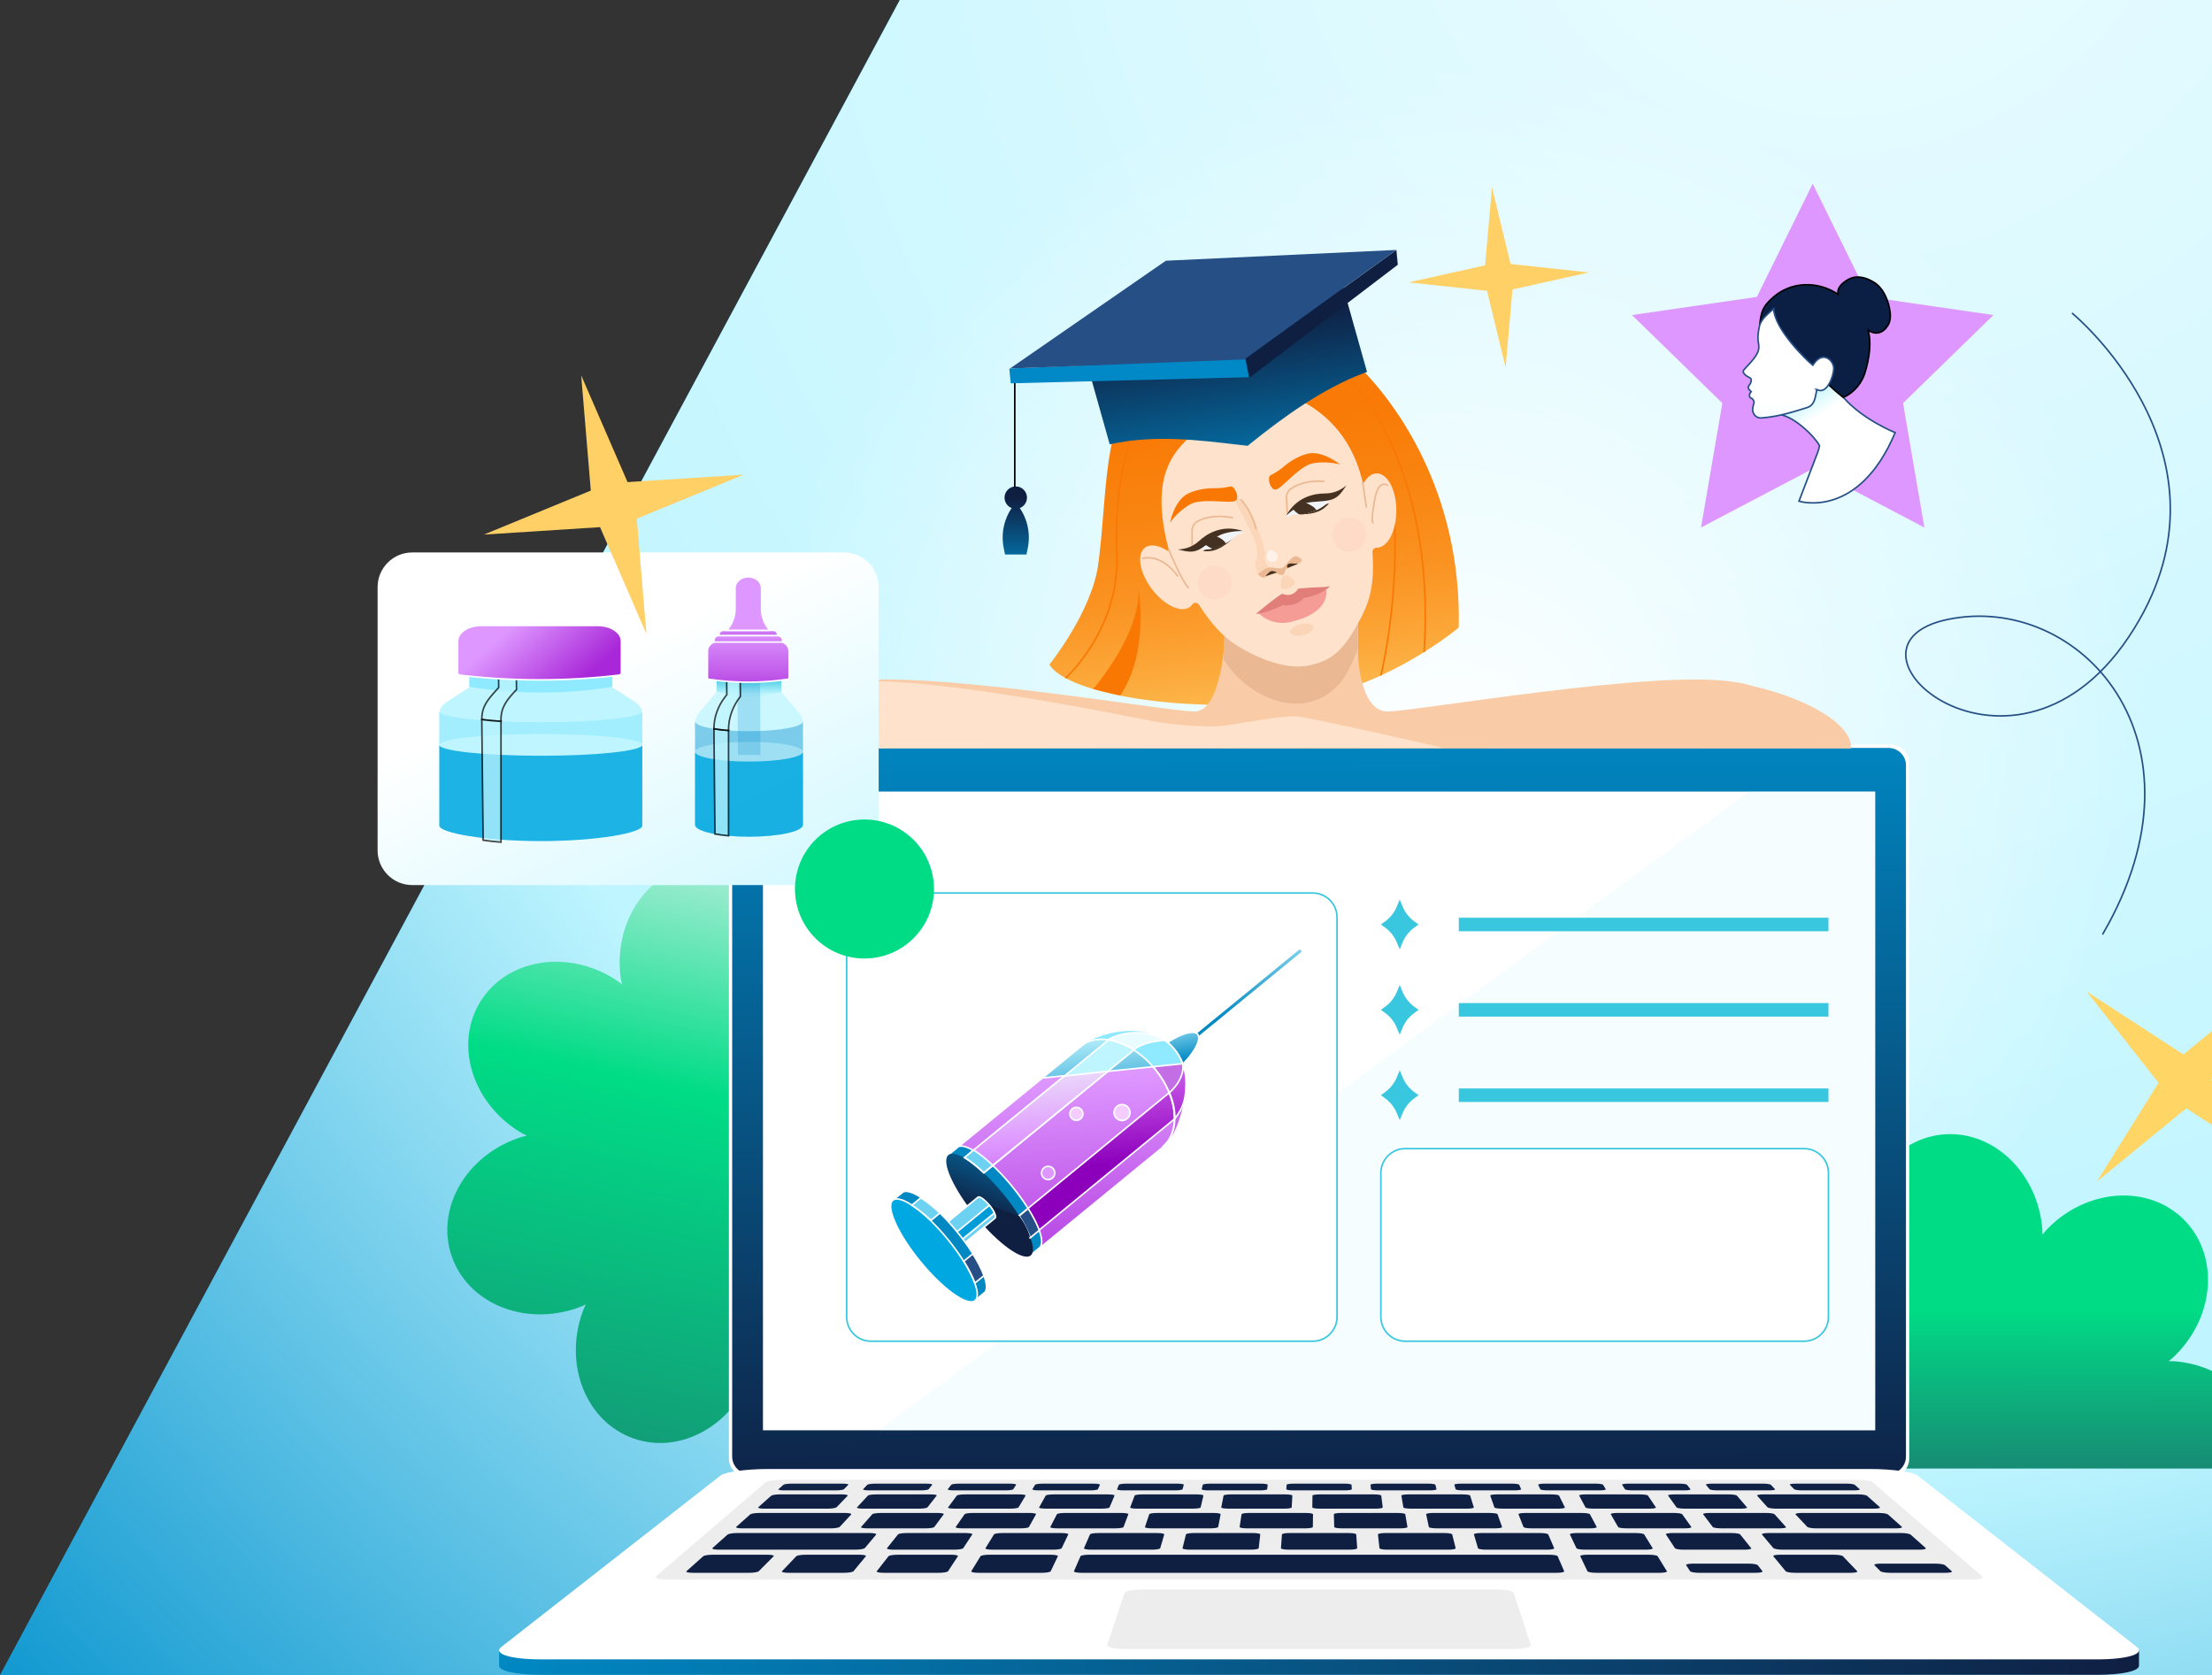 <svg width="614" height="465" viewBox="0 0 614 465" fill="none" xmlns="http://www.w3.org/2000/svg">
<rect x="0" y="0" width="614" height="465" fill="#333333" stroke="none"/>
<path d="M542.5 -545L1085 465H0L542.5 -545Z" fill="#019DD8"/>
<path d="M542.5 -545L1085 465H0L542.5 -545Z" fill="url(#paint0_radial_1_3850)"/>
<circle cx="402.5" cy="211.5" r="193.5" fill="url(#paint1_radial_1_3850)"/>
<path d="M291.298 184.458C291.298 184.458 303.061 169.831 304.848 156.63C307.779 135.015 305.525 111.167 321.224 104.034C321.224 104.034 332.159 97.573 341.852 99.576C341.852 99.576 357.972 84.339 374.559 99.188C387.598 110.862 405.767 136.863 404.912 174.177C404.912 174.177 385.022 191.119 360.487 194.322C329.306 198.391 296.116 192.596 291.303 184.458H291.298Z" fill="url(#paint2_linear_1_3850)"/>
<path d="M383.295 187.495C383.295 187.495 388.874 165.207 386.731 140.066" stroke="#F97803" stroke-width="0.438" stroke-miterlimit="10"/>
<path d="M604.528 377.919C603.723 377.83 602.88 377.797 602.014 377.797C602.691 377.253 603.329 376.692 603.901 376.121C614.914 365.113 615.947 348.288 606.199 338.529C596.451 328.776 579.62 329.786 568.607 340.794C568.035 341.365 567.48 342.009 566.942 342.687C566.936 341.821 566.897 340.971 566.809 340.166C565.071 324.69 552.553 313.393 538.853 314.931C525.148 316.469 515.45 330.258 517.182 345.734C517.271 346.539 517.432 347.372 517.626 348.21C516.943 347.677 516.26 347.177 515.572 346.744C502.394 338.451 485.752 341.193 478.413 352.867C471.069 364.541 475.804 380.723 488.988 389.016C489.671 389.449 490.42 389.843 491.197 390.215C490.354 390.415 489.538 390.637 488.771 390.903C480.123 393.923 473.722 400.262 470.836 407.618H629.469C629.58 407.051 629.675 406.48 629.741 405.897C631.29 392.197 620.005 379.668 604.534 377.919H604.528Z" fill="url(#paint3_linear_1_3850)"/>
<path d="M261.221 263.527C251.473 253.774 234.643 254.784 223.629 265.792C223.057 266.363 222.502 267.007 221.964 267.685C221.958 266.819 221.919 265.969 221.831 265.164C220.093 249.688 207.575 238.392 193.875 239.929C180.17 241.467 170.472 255.256 172.204 270.732C172.293 271.537 172.454 272.37 172.648 273.208C171.965 272.675 171.283 272.175 170.594 271.742C157.416 263.449 140.774 266.191 133.435 277.865C126.091 289.539 130.826 305.721 144.01 314.014C144.693 314.447 145.442 314.841 146.219 315.213C145.376 315.413 144.56 315.635 143.794 315.901C129.094 321.036 120.862 335.752 125.414 348.775C129.96 361.792 145.564 368.181 160.269 363.047C161.035 362.78 161.812 362.441 162.59 362.064C162.218 362.847 161.885 363.629 161.618 364.395C156.467 379.089 162.845 394.699 175.857 399.262C188.868 403.825 203.595 395.609 208.747 380.91C209.013 380.144 209.235 379.328 209.424 378.484C209.807 379.261 210.207 380.011 210.64 380.693C218.916 393.883 235.098 398.629 246.777 391.296C258.457 383.963 261.216 367.332 252.933 354.143C252.5 353.454 252.001 352.777 251.462 352.1C252.306 352.289 253.144 352.438 253.949 352.533C269.42 354.281 283.22 344.595 284.774 330.889C286.323 317.189 275.038 304.66 259.567 302.912C258.762 302.823 257.918 302.79 257.052 302.79C257.729 302.246 258.368 301.685 258.94 301.113C269.953 290.105 270.985 273.28 261.238 263.521L261.221 263.527Z" fill="url(#paint4_linear_1_3850)"/>
<path d="M524.704 206.652H207.582C204.679 206.652 202.325 209.006 202.325 211.909V404.804C202.325 407.707 204.679 410.061 207.582 410.061H524.704C527.607 410.061 529.961 407.707 529.961 404.804V211.909C529.961 209.006 527.607 206.652 524.704 206.652Z" fill="white"/>
<path d="M529.05 404.293V212.42C529.05 209.759 526.893 207.602 524.231 207.602L208.053 207.602C205.392 207.602 203.235 209.759 203.235 212.42V404.293C203.235 406.954 205.392 409.111 208.053 409.111H524.231C526.893 409.111 529.05 406.954 529.05 404.293Z" fill="url(#paint5_linear_1_3850)"/>
<path d="M593.737 458.083H590.661V459.493L532.253 413.824C530.982 412.831 525.064 412.031 519.019 412.031H213.266C207.226 412.031 201.309 412.825 200.032 413.824L143.328 458.161H138.554V462.396C138.637 463.817 143.194 464.872 150.194 464.872H582.096C589.113 464.872 593.676 463.812 593.731 462.385H593.737V458.083Z" fill="url(#paint6_linear_1_3850)"/>
<path d="M582.095 460.586H150.199C141.661 460.586 136.748 459.021 139.169 457.128L200.036 409.533C201.307 408.54 207.225 407.74 213.27 407.74H519.024C525.069 407.74 530.981 408.534 532.257 409.533L593.125 457.128C595.545 459.021 590.627 460.586 582.095 460.586Z" fill="white"/>
<path d="M546.768 438.453H185.525C183.027 438.453 181.473 438.048 182.056 437.554L212.587 411.364C212.987 411.02 214.979 410.742 217.044 410.742H515.249C517.308 410.742 519.306 411.02 519.706 411.364L550.237 437.554C550.814 438.048 549.26 438.453 546.768 438.453Z" fill="#EDEDED"/>
<path d="M420.237 457.7H312.058C309.26 457.7 307.156 457.189 307.362 456.568L312.158 442.129C312.33 441.607 314.528 441.186 317.07 441.186H415.219C417.761 441.186 419.96 441.607 420.132 442.129L424.928 456.568C425.133 457.189 423.035 457.7 420.232 457.7H420.237Z" fill="#EDEDED"/>
<path d="M223.002 425.514H204.517C203.368 425.514 202.213 425.719 201.93 425.969L197.794 429.655C197.495 429.921 198.216 430.132 199.399 430.132H237.54C238.723 430.132 239.861 429.916 240.088 429.655L243.186 425.969C243.397 425.719 242.636 425.514 241.493 425.514H223.007H223.002Z" fill="url(#paint7_linear_1_3850)"/>
<path d="M264.951 430.132H248.026C246.843 430.132 246.027 429.949 246.205 429.727L249.269 425.897C249.436 425.686 250.507 425.514 251.651 425.514H268.06C269.209 425.514 270.025 425.686 269.886 425.897L267.366 429.727C267.216 429.949 266.139 430.132 264.957 430.132H264.951Z" fill="url(#paint8_linear_1_3850)"/>
<path d="M292.362 430.132H275.437C274.255 430.132 273.405 429.949 273.544 429.727L275.909 425.897C276.042 425.686 277.075 425.514 278.224 425.514H294.633C295.782 425.514 296.626 425.686 296.526 425.897L294.699 429.727C294.594 429.949 293.545 430.132 292.362 430.132Z" fill="url(#paint9_linear_1_3850)"/>
<path d="M319.779 430.134H302.854C301.671 430.134 300.789 429.951 300.889 429.729L302.554 425.899C302.648 425.688 303.647 425.516 304.797 425.516H321.206C322.355 425.516 323.232 425.688 323.171 425.899L322.044 429.729C321.977 429.951 320.967 430.134 319.784 430.134H319.779Z" fill="url(#paint10_linear_1_3850)"/>
<path d="M374.607 430.132H357.682C356.499 430.132 355.55 429.949 355.567 429.727L355.839 425.897C355.855 425.686 356.793 425.514 357.942 425.514H374.351C375.501 425.514 376.439 425.686 376.455 425.897L376.727 429.727C376.744 429.949 375.795 430.132 374.612 430.132H374.607Z" fill="url(#paint11_linear_1_3850)"/>
<path d="M347.196 430.132H330.271C329.088 430.132 328.172 429.949 328.233 429.727L329.199 425.897C329.255 425.686 330.226 425.514 331.375 425.514H347.784C348.933 425.514 349.844 425.686 349.816 425.897L349.389 429.727C349.366 429.949 348.384 430.132 347.201 430.132H347.196Z" fill="url(#paint12_linear_1_3850)"/>
<path d="M402.024 430.134H385.098C383.916 430.134 382.933 429.951 382.911 429.729L382.484 425.899C382.462 425.688 383.372 425.516 384.516 425.516H400.925C402.074 425.516 403.045 425.688 403.095 425.899L404.061 429.729C404.116 429.951 403.206 430.134 402.024 430.134Z" fill="url(#paint13_linear_1_3850)"/>
<path d="M429.439 430.134H412.514C411.332 430.134 410.316 429.951 410.255 429.729L409.128 425.899C409.067 425.688 409.944 425.516 411.093 425.516H427.502C428.651 425.516 429.65 425.688 429.745 425.899L431.41 429.729C431.51 429.951 430.627 430.134 429.445 430.134H429.439Z" fill="url(#paint14_linear_1_3850)"/>
<path d="M456.852 430.134H439.927C438.745 430.134 437.696 429.951 437.59 429.729L435.764 425.899C435.664 425.688 436.513 425.516 437.657 425.516H454.066C455.215 425.516 456.247 425.688 456.381 425.899L458.745 429.729C458.884 429.951 458.035 430.134 456.852 430.134Z" fill="url(#paint15_linear_1_3850)"/>
<path d="M484.268 430.134H467.343C466.161 430.134 465.084 429.951 464.934 429.729L462.414 425.899C462.275 425.688 463.091 425.516 464.24 425.516H480.649C481.798 425.516 482.864 425.688 483.031 425.899L486.095 429.729C486.272 429.951 485.462 430.134 484.274 430.134H484.268Z" fill="url(#paint16_linear_1_3850)"/>
<path d="M234.315 436.555H218.883C217.65 436.555 216.84 436.355 217.068 436.117L221.031 431.953C221.248 431.726 222.397 431.537 223.59 431.537H238.528C239.722 431.537 240.538 431.72 240.349 431.953L236.913 436.117C236.713 436.361 235.547 436.555 234.315 436.555Z" fill="url(#paint17_linear_1_3850)"/>
<path d="M207.947 436.555H192.276C191.044 436.555 190.267 436.355 190.539 436.117L195.207 431.953C195.462 431.726 196.639 431.537 197.833 431.537H213.004C214.197 431.537 214.98 431.72 214.752 431.953L210.617 436.117C210.373 436.361 209.179 436.555 207.947 436.555Z" fill="url(#paint18_linear_1_3850)"/>
<path d="M260.632 436.555H245.256C244.023 436.555 243.179 436.355 243.368 436.117L246.632 431.953C246.81 431.726 247.926 431.537 249.119 431.537H264.007C265.201 431.537 266.05 431.72 265.894 431.953L263.158 436.117C262.997 436.361 261.87 436.555 260.632 436.555Z" fill="url(#paint19_linear_1_3850)"/>
<path d="M513.7 436.555H498.268C497.036 436.555 495.87 436.355 495.67 436.117L492.228 431.953C492.04 431.726 492.85 431.537 494.049 431.537H508.987C510.181 431.537 511.324 431.72 511.546 431.953L515.521 436.117C515.754 436.361 514.943 436.555 513.706 436.555H513.7Z" fill="url(#paint20_linear_1_3850)"/>
<path d="M487.333 436.556H471.662C470.43 436.556 469.298 436.356 469.137 436.117L468.032 434.435C467.876 434.197 468.731 434.008 469.947 434.008H485.362C486.578 434.008 487.71 434.202 487.899 434.435L489.22 436.117C489.409 436.361 488.565 436.556 487.333 436.556Z" fill="url(#paint21_linear_1_3850)"/>
<path d="M540.014 436.556H524.637C523.405 436.556 522.206 436.356 521.967 436.117L520.296 434.435C520.058 434.197 520.851 434.008 522.067 434.008H537.194C538.409 434.008 539.609 434.202 539.875 434.435L541.762 436.117C542.034 436.361 541.257 436.556 540.025 436.556H540.014Z" fill="url(#paint22_linear_1_3850)"/>
<path d="M289.215 436.555H271.562C270.33 436.555 269.453 436.355 269.603 436.117L272.167 431.953C272.312 431.726 273.394 431.537 274.587 431.537H291.674C292.867 431.537 293.75 431.72 293.639 431.953L291.657 436.117C291.54 436.361 290.447 436.555 289.215 436.555Z" fill="url(#paint23_linear_1_3850)"/>
<path d="M460.726 436.555H443.073C441.841 436.555 440.747 436.355 440.631 436.117L438.649 431.953C438.538 431.726 439.421 431.537 440.614 431.537H457.7C458.894 431.537 459.976 431.72 460.121 431.953L462.685 436.117C462.835 436.361 461.958 436.555 460.726 436.555Z" fill="url(#paint24_linear_1_3850)"/>
<path d="M509.288 425.516H490.803C489.654 425.516 488.899 425.721 489.11 425.971L492.207 429.657C492.429 429.923 493.567 430.134 494.755 430.134H532.896C534.079 430.134 534.795 429.918 534.501 429.657L530.365 425.971C530.082 425.721 528.927 425.516 527.778 425.516H509.293H509.288Z" fill="url(#paint25_linear_1_3850)"/>
<path d="M222.673 419.947H210.683C209.578 419.947 208.474 420.136 208.213 420.369L204.388 423.777C204.116 424.022 204.81 424.222 205.948 424.222H230.656C231.794 424.222 232.898 424.022 233.12 423.777L236.262 420.369C236.479 420.136 235.757 419.947 234.653 419.947H222.662H222.673Z" fill="url(#paint26_linear_1_3850)"/>
<path d="M283.336 424.214H267.077C265.939 424.214 265.134 424.048 265.278 423.842L267.754 420.301C267.893 420.106 268.898 419.945 269.997 419.945H285.779C286.883 419.945 287.688 420.106 287.577 420.301L285.601 423.842C285.484 424.048 284.469 424.214 283.336 424.214Z" fill="url(#paint27_linear_1_3850)"/>
<path d="M256.996 424.214H240.737C239.599 424.214 238.827 424.048 239.01 423.842L242.13 420.301C242.302 420.106 243.335 419.945 244.439 419.945H260.221C261.326 419.945 262.103 420.106 261.958 420.301L259.333 423.842C259.177 424.048 258.134 424.214 256.996 424.214Z" fill="url(#paint28_linear_1_3850)"/>
<path d="M309.67 424.214H293.405C292.267 424.214 291.435 424.048 291.54 423.842L293.372 420.301C293.472 420.106 294.449 419.945 295.554 419.945H311.335C312.44 419.945 313.273 420.106 313.201 420.301L311.868 423.842C311.791 424.048 310.808 424.214 309.67 424.214Z" fill="url(#paint29_linear_1_3850)"/>
<path d="M336.009 424.214H319.745C318.607 424.214 317.741 424.048 317.813 423.842L319.001 420.301C319.067 420.106 320.011 419.945 321.116 419.945H336.897C338.002 419.945 338.862 420.106 338.824 420.301L338.135 423.842C338.096 424.048 337.142 424.214 336.004 424.214H336.009Z" fill="url(#paint30_linear_1_3850)"/>
<path d="M388.679 424.214H372.42C371.282 424.214 370.355 424.048 370.35 423.842L370.244 420.301C370.239 420.106 371.127 419.945 372.231 419.945H388.013C389.118 419.945 390.039 420.106 390.073 420.301L390.678 423.842C390.711 424.048 389.817 424.214 388.685 424.214H388.679Z" fill="url(#paint31_linear_1_3850)"/>
<path d="M362.344 424.214H346.085C344.947 424.214 344.054 424.048 344.087 423.842L344.631 420.301C344.659 420.106 345.58 419.945 346.685 419.945H362.466C363.571 419.945 364.459 420.106 364.459 420.301L364.415 423.842C364.415 424.048 363.488 424.214 362.35 424.214H362.344Z" fill="url(#paint32_linear_1_3850)"/>
<path d="M415.018 424.214H398.753C397.615 424.214 396.66 424.048 396.616 423.842L395.867 420.301C395.828 420.106 396.688 419.945 397.787 419.945H413.569C414.674 419.945 415.623 420.106 415.689 420.301L416.938 423.842C417.011 424.048 416.15 424.214 415.012 424.214H415.018Z" fill="url(#paint33_linear_1_3850)"/>
<path d="M441.353 424.214H425.088C423.95 424.214 422.962 424.048 422.885 423.842L421.491 420.301C421.414 420.106 422.246 419.945 423.351 419.945H439.133C440.237 419.945 441.214 420.106 441.32 420.301L443.213 423.842C443.324 424.048 442.491 424.214 441.353 424.214Z" fill="url(#paint34_linear_1_3850)"/>
<path d="M467.693 424.214H451.428C450.29 424.214 449.274 424.048 449.152 423.842L447.115 420.301C447.004 420.106 447.803 419.945 448.908 419.945H464.689C465.794 419.945 466.799 420.106 466.943 420.301L469.48 423.842C469.63 424.048 468.825 424.214 467.693 424.214Z" fill="url(#paint35_linear_1_3850)"/>
<path d="M494.027 424.214H477.768C476.63 424.214 475.581 424.048 475.425 423.842L472.744 420.301C472.594 420.106 473.371 419.945 474.47 419.945H490.252C491.357 419.945 492.389 420.106 492.567 420.301L495.748 423.842C495.931 424.048 495.165 424.214 494.027 424.214Z" fill="url(#paint36_linear_1_3850)"/>
<path d="M255.593 413.674H241.188C240.133 413.674 239.417 413.529 239.584 413.352L240.744 412.125C240.91 411.953 241.882 411.809 242.925 411.809H257.131C258.169 411.809 258.896 411.947 258.757 412.125L257.763 413.352C257.619 413.529 256.648 413.674 255.593 413.674Z" fill="url(#paint37_linear_1_3850)"/>
<path d="M232.039 413.674H217.634C216.579 413.674 215.885 413.529 216.085 413.352L217.462 412.125C217.656 411.953 218.655 411.809 219.693 411.809H233.898C234.937 411.809 235.642 411.947 235.469 412.125L234.259 413.352C234.082 413.529 233.088 413.674 232.033 413.674H232.039Z" fill="url(#paint38_linear_1_3850)"/>
<path d="M279.146 413.674H264.741C263.686 413.674 262.942 413.529 263.081 413.352L264.03 412.125C264.164 411.953 265.113 411.809 266.156 411.809H280.362C281.4 411.809 282.155 411.947 282.044 412.125L281.266 413.352C281.155 413.529 280.206 413.674 279.157 413.674H279.146Z" fill="url(#paint39_linear_1_3850)"/>
<path d="M302.694 413.674H288.288C287.234 413.674 286.468 413.529 286.573 413.352L287.306 412.125C287.411 411.953 288.333 411.809 289.376 411.809H303.582C304.62 411.809 305.397 411.947 305.319 412.125L304.753 413.352C304.67 413.529 303.754 413.674 302.699 413.674H302.694Z" fill="url(#paint40_linear_1_3850)"/>
<path d="M349.8 413.674H335.395C334.34 413.674 333.524 413.529 333.563 413.352L333.863 412.125C333.907 411.953 334.784 411.809 335.822 411.809H350.027C351.065 411.809 351.893 411.947 351.876 412.125L351.743 413.352C351.726 413.529 350.854 413.674 349.8 413.674Z" fill="url(#paint41_linear_1_3850)"/>
<path d="M326.247 413.674H311.841C310.787 413.674 309.993 413.529 310.071 413.352L310.587 412.125C310.659 411.953 311.558 411.809 312.602 411.809H326.807C327.845 411.809 328.65 411.947 328.6 412.125L328.25 413.352C328.201 413.529 327.307 413.674 326.252 413.674H326.247Z" fill="url(#paint42_linear_1_3850)"/>
<path d="M373.347 413.674H358.942C357.887 413.674 357.044 413.529 357.055 413.352L357.138 412.125C357.149 411.953 358.004 411.809 359.042 411.809H373.247C374.285 411.809 375.14 411.947 375.151 412.125L375.235 413.352C375.246 413.529 374.402 413.674 373.347 413.674Z" fill="url(#paint43_linear_1_3850)"/>
<path d="M396.901 413.674H382.496C381.442 413.674 380.576 413.529 380.553 413.352L380.42 412.125C380.404 411.953 381.231 411.809 382.269 411.809H396.474C397.512 411.809 398.389 411.947 398.433 412.125L398.733 413.352C398.778 413.529 397.956 413.674 396.901 413.674Z" fill="url(#paint44_linear_1_3850)"/>
<path d="M420.449 413.674H406.044C404.989 413.674 404.095 413.529 404.045 413.352L403.696 412.125C403.646 411.953 404.451 411.809 405.489 411.809H419.694C420.732 411.809 421.637 411.947 421.709 412.125L422.225 413.352C422.297 413.529 421.503 413.674 420.454 413.674H420.449Z" fill="url(#paint45_linear_1_3850)"/>
<path d="M444.002 413.674H429.597C428.542 413.674 427.621 413.529 427.543 413.352L426.977 412.125C426.899 411.953 427.676 411.809 428.715 411.809H442.92C443.958 411.809 444.885 411.947 444.99 412.125L445.723 413.352C445.829 413.529 445.062 413.674 444.008 413.674H444.002Z" fill="url(#paint46_linear_1_3850)"/>
<path d="M467.555 413.674H453.15C452.096 413.674 451.152 413.529 451.041 413.352L450.264 412.125C450.153 411.953 450.908 411.809 451.946 411.809H466.151C467.189 411.809 468.138 411.947 468.277 412.125L469.226 413.352C469.365 413.529 468.621 413.674 467.566 413.674H467.555Z" fill="url(#paint47_linear_1_3850)"/>
<path d="M491.102 413.674H476.697C475.642 413.674 474.671 413.529 474.526 413.352L473.533 412.125C473.394 411.953 474.121 411.809 475.159 411.809H489.364C490.402 411.809 491.379 411.947 491.546 412.125L492.706 413.352C492.873 413.529 492.156 413.674 491.102 413.674Z" fill="url(#paint48_linear_1_3850)"/>
<path d="M514.656 413.674H500.251C499.196 413.674 498.203 413.529 498.025 413.352L496.815 412.125C496.643 411.953 497.348 411.809 498.386 411.809H512.591C513.629 411.809 514.628 411.947 514.823 412.125L516.199 413.352C516.399 413.529 515.705 413.674 514.651 413.674H514.656Z" fill="url(#paint49_linear_1_3850)"/>
<path d="M510.82 419.947H500.029C498.924 419.947 498.208 420.136 498.424 420.369L501.627 423.777C501.855 424.022 502.965 424.222 504.103 424.222H526.335C527.473 424.222 528.173 424.022 527.895 423.777L524.07 420.369C523.809 420.136 522.705 419.947 521.6 419.947H510.809H510.82Z" fill="url(#paint50_linear_1_3850)"/>
<path d="M227.948 414.789H216.402C215.341 414.789 214.281 414.961 214.042 415.178L210.501 418.336C210.245 418.564 210.928 418.747 212.022 418.747H229.857C230.951 418.747 232.017 418.564 232.233 418.336L235.281 415.178C235.486 414.961 234.798 414.789 233.732 414.789H227.953H227.948Z" fill="url(#paint51_linear_1_3850)"/>
<path d="M280.527 418.745H264.879C263.785 418.745 263.014 418.59 263.158 418.401L265.595 415.12C265.728 414.937 266.7 414.793 267.76 414.793H282.959C284.019 414.793 284.796 414.937 284.685 415.12L282.714 418.401C282.598 418.59 281.621 418.745 280.527 418.745Z" fill="url(#paint52_linear_1_3850)"/>
<path d="M255.186 418.745H239.538C238.444 418.745 237.7 418.59 237.878 418.401L240.914 415.12C241.081 414.937 242.08 414.793 243.14 414.793H258.339C259.399 414.793 260.149 414.937 260.004 415.12L257.434 418.401C257.284 418.59 256.274 418.745 255.181 418.745H255.186Z" fill="url(#paint53_linear_1_3850)"/>
<path d="M305.867 418.745H290.219C289.125 418.745 288.326 418.59 288.431 418.401L290.269 415.12C290.369 414.937 291.312 414.793 292.378 414.793H307.577C308.637 414.793 309.437 414.937 309.364 415.12L307.988 418.401C307.91 418.59 306.955 418.745 305.862 418.745H305.867Z" fill="url(#paint54_linear_1_3850)"/>
<path d="M331.208 418.745H315.56C314.466 418.745 313.639 418.59 313.711 418.401L314.949 415.12C315.016 414.937 315.937 414.793 316.998 414.793H332.197C333.257 414.793 334.084 414.937 334.045 415.12L333.268 418.401C333.223 418.59 332.302 418.745 331.203 418.745H331.208Z" fill="url(#paint55_linear_1_3850)"/>
<path d="M381.89 418.745H366.242C365.148 418.745 364.266 418.59 364.266 418.401L364.31 415.12C364.31 414.937 365.176 414.793 366.236 414.793H381.435C382.495 414.793 383.378 414.937 383.4 415.12L383.817 418.401C383.839 418.59 382.973 418.745 381.879 418.745H381.89Z" fill="url(#paint56_linear_1_3850)"/>
<path d="M356.55 418.745H340.901C339.808 418.745 338.953 418.59 338.992 418.401L339.635 415.12C339.669 414.937 340.562 414.793 341.623 414.793H356.822C357.882 414.793 358.737 414.937 358.726 415.12L358.548 418.401C358.537 418.59 357.643 418.745 356.55 418.745Z" fill="url(#paint57_linear_1_3850)"/>
<path d="M407.23 418.745H391.582C390.488 418.745 389.578 418.59 389.544 418.401L388.989 415.12C388.956 414.937 389.794 414.793 390.86 414.793H406.059C407.119 414.793 408.029 414.937 408.085 415.12L409.101 418.401C409.162 418.59 408.324 418.745 407.23 418.745Z" fill="url(#paint58_linear_1_3850)"/>
<path d="M432.566 418.745H416.917C415.824 418.745 414.88 418.59 414.813 418.401L413.664 415.12C413.603 414.937 414.408 414.793 415.474 414.793H430.673C431.733 414.793 432.671 414.937 432.76 415.12L434.375 418.401C434.47 418.59 433.659 418.745 432.566 418.745Z" fill="url(#paint59_linear_1_3850)"/>
<path d="M457.906 418.745H442.257C441.164 418.745 440.192 418.59 440.092 418.401L438.344 415.12C438.249 414.937 439.032 414.793 440.092 414.793H455.291C456.351 414.793 457.312 414.937 457.434 415.12L459.643 418.401C459.771 418.59 458.988 418.745 457.895 418.745H457.906Z" fill="url(#paint60_linear_1_3850)"/>
<path d="M483.246 418.745H467.598C466.504 418.745 465.505 418.59 465.372 418.401L463.024 415.12C462.896 414.937 463.651 414.793 464.711 414.793H479.91C480.97 414.793 481.959 414.937 482.114 415.12L484.923 418.401C485.084 418.59 484.334 418.745 483.241 418.745H483.246Z" fill="url(#paint61_linear_1_3850)"/>
<path d="M499.728 414.789H489.337C488.276 414.789 487.571 414.961 487.76 415.178L490.591 418.336C490.796 418.564 491.846 418.747 492.939 418.747H520.273C521.366 418.747 522.049 418.564 521.794 418.336L518.252 415.178C518.008 414.961 516.953 414.789 515.893 414.789H499.728Z" fill="url(#paint62_linear_1_3850)"/>
<path d="M432.139 436.555H300.151C298.918 436.555 298.002 436.355 298.108 436.117L299.918 431.953C300.017 431.726 301.067 431.537 302.26 431.537H430.029C431.223 431.537 432.272 431.72 432.372 431.953L434.182 436.117C434.287 436.361 433.371 436.555 432.139 436.555Z" fill="url(#paint63_linear_1_3850)"/>
<path d="M520.513 219.707H211.778V396.997H520.513V219.707Z" fill="white"/>
<g style="mix-blend-mode:multiply" opacity="0.48">
<g style="mix-blend-mode:multiply" opacity="0.48">
<path d="M243.835 396.997H520.512V219.707H485.501L243.835 396.997Z" fill="#D7F4FB"/>
</g>
</g>
<g style="mix-blend-mode:multiply">
<path d="M364.372 247.867H241.765C238.034 247.867 235.01 250.892 235.01 254.623V365.522C235.01 369.253 238.034 372.278 241.765 372.278H364.372C368.103 372.278 371.128 369.253 371.128 365.522V254.623C371.128 250.892 368.103 247.867 364.372 247.867Z" fill="white"/>
<path d="M364.372 247.867H241.765C238.034 247.867 235.01 250.892 235.01 254.623V365.522C235.01 369.253 238.034 372.278 241.765 372.278H364.372C368.103 372.278 371.128 369.253 371.128 365.522V254.623C371.128 250.892 368.103 247.867 364.372 247.867Z" stroke="#39C7DF" stroke-width="0.438" stroke-miterlimit="10"/>
</g>
<path d="M310.291 305.168L310.492 305.413C310.665 305.624 310.976 305.655 311.187 305.482L361.284 264.463C361.495 264.29 361.526 263.979 361.354 263.768L361.153 263.523C360.98 263.312 360.669 263.281 360.458 263.454L310.361 304.473C310.149 304.645 310.118 304.957 310.291 305.168Z" fill="url(#paint64_linear_1_3850)" stroke="white" stroke-width="0.438" stroke-miterlimit="10"/>
<path d="M312.52 308.356L327.48 296.104C330.811 293.234 333.747 288.66 332.437 287.062C331.127 285.463 325.981 287.733 322.739 290.315L307.779 302.566L312.52 308.356Z" fill="url(#paint65_linear_1_3850)" stroke="white" stroke-width="0.438" stroke-miterlimit="10"/>
<path d="M263.275 320.556L286.107 348.439L324.038 317.375L324.026 317.358C324.093 317.319 324.154 317.281 324.215 317.231C326.313 315.51 333.469 300.383 326.069 291.346C318.153 281.676 303.482 287.632 301.384 289.348C301.322 289.397 301.273 289.447 301.223 289.508L301.211 289.492L263.281 320.556H263.275Z" fill="url(#paint66_linear_1_3850)" stroke="white" stroke-width="0.438" stroke-miterlimit="10"/>
<path d="M263.275 320.556L286.107 348.439L324.038 317.375L324.026 317.358C324.093 317.319 324.154 317.281 324.215 317.231C326.025 315.748 331.343 304.047 328.212 295.254L289.332 299.217L263.275 320.556Z" fill="url(#paint67_linear_1_3850)" stroke="white" stroke-width="0.438" stroke-miterlimit="10"/>
<path d="M285.996 348.427L288.844 346.096L288.805 346.046C290.304 343.881 286.935 336.614 280.934 329.281C274.933 321.954 268.472 317.213 266.051 318.257L263.215 320.605L285.996 348.421V348.427Z" fill="#0088C3" stroke="white" stroke-width="0.438" stroke-miterlimit="10"/>
<path d="M286.097 348.467C288.198 346.746 284.791 339.109 278.487 331.409C272.183 323.71 265.368 318.863 263.266 320.583C261.165 322.304 264.572 329.941 270.876 337.641C277.181 345.341 283.995 350.188 286.097 348.467Z" fill="url(#paint68_linear_1_3850)"/>
<path d="M326.121 310.498C326.137 308.322 325.743 305.808 324.55 303.293L282.855 337.438C284.254 339.675 285.304 341.745 285.936 343.488L326.121 310.498Z" fill="url(#paint69_linear_1_3850)" stroke="white" stroke-width="0.438" stroke-miterlimit="10"/>
<path d="M288.494 341.485C287.85 339.742 286.795 337.671 285.396 335.445L282.898 337.494C284.297 339.731 285.346 341.801 285.979 343.544L288.494 341.485Z" fill="#264F85" stroke="white" stroke-width="0.438" stroke-miterlimit="10"/>
<path d="M307.801 288.559C309.938 288.975 312.369 289.852 314.801 291.401L273.106 325.545C271.191 323.736 269.365 322.292 267.777 321.332L307.795 288.564L307.801 288.559Z" fill="#BEF5FF" stroke="white" stroke-width="0.438" stroke-miterlimit="10"/>
<path d="M273.756 324.913L307.556 297.33L295.433 298.668L269.554 319.784L273.756 324.913Z" fill="url(#paint70_linear_1_3850)" stroke="white" stroke-width="0.438" stroke-miterlimit="10"/>
<path d="M270.259 319.213C271.841 320.184 273.662 321.628 275.566 323.437L273.068 325.486C271.153 323.676 269.327 322.233 267.739 321.272L270.254 319.213H270.259Z" fill="#6DD2F2" stroke="white" stroke-width="0.438" stroke-miterlimit="10"/>
<path d="M276.021 336.677L285.98 343.544C285.98 343.544 285.347 340.685 282.899 337.493L274.628 334.551L275.166 335.211C275.527 335.65 275.816 336.15 276.021 336.677Z" fill="url(#paint71_linear_1_3850)"/>
<path d="M298.781 310.964C299.774 310.964 300.58 310.159 300.58 309.166C300.58 308.172 299.774 307.367 298.781 307.367C297.788 307.367 296.982 308.172 296.982 309.166C296.982 310.159 297.788 310.964 298.781 310.964Z" fill="#F5CCFF" stroke="white" stroke-width="0.438" stroke-miterlimit="10"/>
<path d="M311.448 311.009C312.668 311.009 313.657 310.019 313.657 308.799C313.657 307.579 312.668 306.59 311.448 306.59C310.227 306.59 309.238 307.579 309.238 308.799C309.238 310.019 310.227 311.009 311.448 311.009Z" fill="#F5CCFF" stroke="white" stroke-width="0.438" stroke-miterlimit="10"/>
<path d="M290.942 327.406C291.954 327.406 292.774 326.586 292.774 325.574C292.774 324.562 291.954 323.742 290.942 323.742C289.93 323.742 289.11 324.562 289.11 325.574C289.11 326.586 289.93 327.406 290.942 327.406Z" fill="#DE97FF" stroke="white" stroke-width="0.438" stroke-miterlimit="10"/>
<path d="M323.988 317.325C324.055 317.286 324.116 317.247 324.177 317.197C326.275 315.477 333.431 300.35 326.031 291.313C318.115 281.643 303.444 287.599 301.345 289.314C301.284 289.364 301.234 289.414 301.184 289.475L301.173 289.459L300.74 289.814C306.008 286.533 314.64 289.453 320.608 296.742C326.914 304.441 327.852 314.094 322.711 318.308" fill="#8FEAFF"/>
<path d="M323.988 317.325C324.055 317.286 324.116 317.247 324.177 317.197C326.275 315.477 333.431 300.35 326.031 291.313C318.115 281.643 303.444 287.599 301.345 289.314C301.284 289.364 301.234 289.414 301.184 289.475L301.173 289.459L300.74 289.814C306.008 286.533 314.64 289.453 320.608 296.742C326.914 304.441 327.852 314.094 322.711 318.308" stroke="white" stroke-width="0.438" stroke-miterlimit="10"/>
<path d="M328.267 295.25L320.102 296.083C320.29 296.299 320.473 296.516 320.657 296.743C326.963 304.443 327.901 314.096 322.761 318.309L324.043 317.321C324.109 317.282 324.171 317.243 324.232 317.193C324.676 316.827 325.347 315.867 326.058 314.485C328.178 310.177 330.632 301.884 328.267 295.25Z" fill="#C46EE5" stroke="white" stroke-width="0.438" stroke-miterlimit="10"/>
<path d="M323.482 288.73H323.477C314.928 284.156 307.745 288.503 307.745 288.503L307.989 288.603C310.204 288.975 312.525 289.907 314.756 291.334C317.715 288.919 323.416 288.73 323.482 288.725V288.73Z" fill="#E9FCFF" stroke="white" stroke-width="0.438" stroke-miterlimit="10"/>
<path d="M324.621 303.266C325.637 305.747 326.142 308.228 326.12 310.499C328.679 307.174 329.401 304.293 329.173 299.186C329.034 297.837 328.762 296.516 328.313 295.25C328.313 295.25 329.173 299.186 324.621 303.266Z" fill="url(#paint72_linear_1_3850)" stroke="white" stroke-width="0.438" stroke-miterlimit="10"/>
<path d="M265.48 346.879L276.21 338.092C276.649 337.736 275.938 336.149 274.628 334.55C273.318 332.951 271.902 331.947 271.47 332.302L260.739 341.089L265.48 346.879Z" fill="#6DD2F2" stroke="white" stroke-width="0.438" stroke-miterlimit="10"/>
<path d="M264.709 345.942L276.022 336.677C275.728 336.055 275.245 335.306 274.629 334.551L263.104 343.988L264.709 345.942Z" fill="#009CD8" stroke="white" stroke-width="0.438" stroke-miterlimit="10"/>
<path d="M270.669 360.978L273.478 358.597C274.977 356.432 271.608 349.165 265.607 341.832C259.606 334.499 253.145 329.764 250.724 330.808L247.838 333.095L270.669 360.978Z" fill="#0088C3" stroke="white" stroke-width="0.438" stroke-miterlimit="10"/>
<path d="M270.659 361.008C272.761 359.287 269.354 351.65 263.049 343.95C256.745 336.251 249.931 331.404 247.829 333.124C245.727 334.845 249.134 342.482 255.439 350.182C261.743 357.882 268.558 362.729 270.659 361.008Z" fill="#00A8E1" stroke="white" stroke-width="0.438" stroke-miterlimit="10"/>
<path d="M273.135 354.061C272.491 352.318 271.436 350.247 270.037 348.021L267.539 350.07C268.938 352.307 269.987 354.377 270.62 356.12L273.135 354.061Z" fill="#264F85" stroke="white" stroke-width="0.438" stroke-miterlimit="10"/>
<path d="M255.598 332.469C257.18 333.44 259.001 334.883 260.905 336.693L258.407 338.741C256.492 336.932 254.666 335.489 253.078 334.528L255.593 332.469H255.598Z" fill="#6DD2F2" stroke="white" stroke-width="0.438" stroke-miterlimit="10"/>
<path d="M507.534 302.117H404.934V305.87H507.534V302.117Z" fill="#39C7DF"/>
<path d="M507.534 278.422H404.934V282.174H507.534V278.422Z" fill="#39C7DF"/>
<path d="M507.534 254.73H404.934V258.483H507.534V254.73Z" fill="#39C7DF"/>
<path d="M388.53 249.689L389.323 251.605C390.017 253.275 391.155 254.719 392.621 255.773L393.764 256.601L392.621 257.428C391.155 258.482 390.012 259.931 389.323 261.597L388.53 263.512L387.736 261.597C387.042 259.926 385.904 258.482 384.438 257.428L383.295 256.601L384.438 255.773C385.904 254.719 387.047 253.27 387.736 251.605L388.53 249.689Z" fill="#39C7DF"/>
<path d="M388.53 273.387L389.323 275.302C390.017 276.973 391.155 278.416 392.621 279.471L393.764 280.298L392.621 281.125C391.155 282.18 390.012 283.628 389.323 285.294L388.53 287.209L387.736 285.294C387.042 283.623 385.904 282.18 384.438 281.125L383.295 280.298L384.438 279.471C385.904 278.416 387.047 276.967 387.736 275.302L388.53 273.387Z" fill="#39C7DF"/>
<path d="M388.53 297.078L389.323 298.993C390.017 300.664 391.155 302.107 392.621 303.162L393.764 303.989L392.621 304.816C391.155 305.871 390.012 307.32 389.323 308.985L388.53 310.9L387.736 308.985C387.042 307.314 385.904 305.871 384.438 304.816L383.295 303.989L384.438 303.162C385.904 302.107 387.047 300.659 387.736 298.993L388.53 297.078Z" fill="#39C7DF"/>
<path d="M438.84 343.487C438.829 342.277 438.285 341.133 437.352 340.35L432.428 336.204C431.99 335.832 431.735 335.288 431.735 334.716V333.262H406.76V334.716C406.76 335.288 406.505 335.832 406.066 336.204L401.143 340.35C400.21 341.133 399.671 342.277 399.655 343.487C399.616 347.522 399.594 356.515 399.594 356.515C399.594 361.767 408.392 366.019 419.245 366.019C430.097 366.019 438.895 361.761 438.895 356.515C438.895 356.515 438.873 347.522 438.834 343.487H438.84Z" fill="#39C7DF"/>
<path d="M399.655 343.486C399.616 347.522 399.594 356.515 399.594 356.515C399.594 367.056 408.392 366.018 419.245 366.018C430.097 366.018 438.895 367.589 438.895 356.515C438.895 356.515 438.873 347.522 438.834 343.486L438.612 342.604H399.866L399.644 343.486H399.655Z" fill="#39C7DF"/>
<path d="M431.762 326.139H406.727C405.825 326.139 405.095 326.869 405.095 327.771V332.811C405.095 333.712 405.825 334.443 406.727 334.443H431.762C432.663 334.443 433.394 333.712 433.394 332.811V327.771C433.394 326.869 432.663 326.139 431.762 326.139Z" fill="#0088C3" stroke="white" stroke-width="0.438" stroke-miterlimit="10"/>
<path d="M491.336 363.859H458.462C457.274 363.859 456.309 363.004 456.309 361.955V334.66C456.309 333.006 457.824 331.668 459.689 331.668H490.109C491.974 331.668 493.49 333.006 493.49 334.66V361.955C493.49 363.009 492.524 363.859 491.336 363.859Z" fill="#39C7DF"/>
<path d="M458.184 326.139H491.796C492.829 326.139 493.672 326.977 493.672 328.015V334.443H456.313V328.015C456.313 326.982 457.152 326.139 458.19 326.139H458.184Z" fill="#0088C3" stroke="white" stroke-width="0.438" stroke-miterlimit="10"/>
<path d="M575.27 87C575.27 87 620.872 124.581 593.899 171.926C561.814 228.253 504.233 179.437 540.687 171.926C577.135 164.415 615.032 205.332 583.691 259.233" stroke="#264F85" stroke-width="0.438" stroke-linecap="round" stroke-linejoin="round"/>
<path d="M481.622 189.371C460.789 185.508 393.005 197.481 385.128 197.481C377.251 197.481 376.873 181 376.873 181V173.057H339.992L339.037 201.417H339.326V207.712H513.752C514.457 201.7 502.455 193.235 481.622 189.371Z" fill="#F9CCA7"/>
<path d="M315.988 207.6C315.988 207.6 352.98 199.052 357.016 198.835C361.052 198.619 372.348 200.828 376.872 201.416C381.396 202.005 391.266 201.217 396.506 200.223C401.747 199.229 469.825 185.024 485.49 190.164C501.155 195.305 513.185 199.851 513.745 207.711L315.982 207.6H315.988Z" fill="#F9CCA7"/>
<path d="M340.086 175.538C340.086 175.538 339.431 197.481 331.554 197.481C323.677 197.481 255.887 185.508 235.059 189.371C214.226 193.235 202.225 201.7 202.93 207.712H377.356L376.873 173.057L340.086 175.538Z" fill="#F9CCA7"/>
<path d="M339.658 183.037C346.891 194.65 363.766 201.051 372.987 188.283C374.247 186.263 375.779 183.304 376.872 180.168V173.057H339.991L339.652 183.037H339.658Z" fill="#EAB892"/>
<path d="M400.693 207.6C400.693 207.6 363.7 199.052 359.665 198.835C355.629 198.619 344.333 200.828 339.809 201.416C335.284 202.005 325.415 201.217 320.174 200.223C314.934 199.229 246.856 185.024 231.191 190.164C215.525 195.305 203.496 199.851 202.936 207.711L400.698 207.6H400.693Z" fill="#FEE2CC"/>
<path d="M382.174 131.396C380.825 131.396 379.588 132.339 378.638 133.894C378.538 134.06 378.283 134.01 378.239 133.821C371.988 107.076 345.06 106.088 340.636 107.543C341.851 121.526 314.929 117.29 324.46 152.656C324.515 152.862 324.315 153.045 324.138 152.923C321.706 151.335 319.303 150.891 317.815 152.023C315.434 153.839 316.294 158.985 319.741 163.52C323.189 168.055 327.918 170.259 330.305 168.449C330.549 168.266 330.755 168.044 330.932 167.794C331.393 167.139 332.376 167.178 332.803 167.855C335.756 172.479 339.043 176.504 343.195 179.085C351.099 183.992 358.421 185.841 363.562 184.658C369.596 183.271 372.882 180.983 377.967 171.103C380.703 165.785 381.475 160.85 380.97 153.239C380.925 152.562 381.481 152.023 382.158 152.029H382.169C385.166 152.029 387.592 147.411 387.592 141.715C387.592 136.02 385.166 131.401 382.169 131.401L382.174 131.396Z" fill="#FEE2CC"/>
<path d="M349.361 170.187C349.361 170.187 353.069 174.318 359.153 172.391C359.975 172.13 360.818 171.947 361.623 171.636C369.611 168.528 368.04 163.471 368.04 163.471C368.04 163.471 353.213 169.044 349.355 170.187H349.361Z" fill="#F49C95"/>
<path d="M348.563 170.42C348.563 170.42 354.408 165.518 355.941 164.797C355.941 164.797 358.566 166.179 360.359 163.398C360.359 163.398 363.218 163.048 366.504 162.976C367.47 162.954 368.009 162.937 368.902 162.726C369.008 162.698 369.086 162.843 369.002 162.92C368.247 163.648 365.699 165.424 361.836 165.979C360.953 167.517 357.5 168.449 356.257 167.894C356.257 167.894 351.544 170.215 348.558 170.42H348.563Z" fill="#E27E79"/>
<path opacity="0.54" d="M351.154 153.695C350.366 158.957 354.94 156.937 355.295 158.052C353.164 159.457 350.299 161.211 349.189 159.296C349.011 158.99 348.567 158.313 348.434 156.115C349.689 154.044 348.395 150.414 348.029 149.454C345.709 143.397 341.617 138.352 343.505 138.352C346.058 138.352 350.682 149.315 351.154 153.695Z" fill="#F9CCA7"/>
<path d="M335.151 152.427C335.151 152.427 338.615 152.377 342.129 149.43C342.129 149.43 339.082 152.805 335.668 152.977C332.254 153.149 335.151 152.427 335.151 152.427Z" fill="#443122"/>
<path d="M330.893 151.89V147.36C330.893 146.239 331.492 145.195 332.48 144.668C334.173 143.763 337.282 142.781 342.122 143.68" stroke="#EAB892" stroke-width="0.438" stroke-linecap="round" stroke-linejoin="round"/>
<path opacity="0.1" d="M337.138 166.389C339.738 166.389 341.845 164.282 341.845 161.682C341.845 159.082 339.738 156.975 337.138 156.975C334.538 156.975 332.431 159.082 332.431 161.682C332.431 164.282 334.538 166.389 337.138 166.389Z" fill="#F49C95"/>
<path d="M349.189 159.295C351.998 157.33 351.732 157.386 354.652 157.747C355.751 157.88 356.156 157.708 356.844 156.842C358.865 154.311 359.481 153.833 360.963 154.988C362.368 156.081 359.37 156.747 357.116 157.874C356.456 158.207 356.844 159.123 356.195 159.479C354.846 160.222 355.795 157.991 350.977 160.295C350.272 160.422 349.5 159.817 349.189 159.295Z" fill="#EAB892"/>
<path opacity="0.1" d="M374.553 153.122C377.153 153.122 379.26 151.014 379.26 148.414C379.26 145.815 377.153 143.707 374.553 143.707C371.953 143.707 369.846 145.815 369.846 148.414C369.846 151.014 371.953 153.122 374.553 153.122Z" fill="#F49C95"/>
<path d="M357.743 157.519C357.571 157.63 357.327 157.591 357.299 157.452C357.232 157.124 357.249 156.619 357.865 156.453C358.481 156.286 359.442 156.531 359.975 156.414C360.119 156.381 360.197 156.497 360.08 156.569L357.743 157.519Z" fill="#443122"/>
<path d="M354.202 158.951C354.325 158.912 354.363 158.801 354.264 158.767C353.831 158.601 352.898 158.318 352.47 158.717C352.115 159.045 351.671 159.456 351.382 159.722C351.294 159.8 351.388 159.889 351.516 159.844C352.099 159.644 353.192 159.273 354.202 158.956V158.951Z" fill="#443122"/>
<path d="M344.549 138.738C346.503 141.048 347.907 143.812 348.618 146.748" stroke="#EAB892" stroke-width="0.438" stroke-linecap="round" stroke-linejoin="round"/>
<path opacity="0.54" d="M354.713 154.683C354.641 155.471 353.891 156.048 353.036 155.97C352.181 155.893 351.549 155.193 351.615 154.405C351.682 153.617 352.004 152.612 352.859 152.69C353.713 152.768 354.779 153.894 354.707 154.683H354.713Z" fill="white"/>
<path d="M324.46 152.656C324.46 152.656 327.802 160.766 329.822 163.142" stroke="#EAB892" stroke-width="0.438" stroke-linecap="round" stroke-linejoin="round"/>
<path d="M378.238 133.816L379.265 140.716" stroke="#EAB892" stroke-width="0.438" stroke-linecap="round" stroke-linejoin="round"/>
<path d="M385.128 134.693C385.128 134.693 382.636 132.728 381.548 138.845C380.46 144.963 381.126 145.124 381.126 145.124" stroke="#EAB892" stroke-width="0.438" stroke-linecap="round" stroke-linejoin="round"/>
<path d="M317.182 154.999C317.182 154.999 322.094 153.333 326.907 159.911" stroke="#EAB892" stroke-width="0.438" stroke-linecap="round" stroke-linejoin="round"/>
<path opacity="0.56" d="M361.772 176.27C363.567 175.839 364.858 174.808 364.656 173.968C364.454 173.127 362.836 172.795 361.041 173.226C359.247 173.657 357.956 174.687 358.157 175.528C358.359 176.369 359.978 176.701 361.772 176.27Z" fill="#F9CCA7"/>
<path d="M379.455 103.24L378.878 103.451C367.221 107.731 355.963 115.974 347.07 123.141L346.327 123.74L344.295 123.507C332.565 122.147 320.52 120.571 308.03 123.335L299.192 91.921L370.618 71.832L379.455 103.246V103.24Z" fill="url(#paint73_linear_1_3850)"/>
<path d="M281.95 141.244C283.67 141.244 285.064 139.85 285.064 138.13C285.064 136.41 283.67 135.016 281.95 135.016C280.23 135.016 278.836 136.41 278.836 138.13C278.836 139.85 280.23 141.244 281.95 141.244Z" fill="url(#paint74_linear_1_3850)"/>
<path d="M281.678 104.873V135.015" stroke="black" stroke-width="0.438" stroke-linecap="round" stroke-linejoin="round"/>
<path d="M281.95 139.555C278.919 143.007 277.687 147.681 278.62 152.178L278.975 153.904H284.92L285.275 152.178C286.208 147.681 284.976 143.007 281.945 139.555H281.95Z" fill="url(#paint75_linear_1_3850)"/>
<path d="M503.165 51L518.666 82.41L553.326 87.448L528.244 111.896L534.167 146.416L503.165 130.12L472.159 146.416L478.083 111.896L453 87.448L487.664 82.41L503.165 51Z" fill="#DE97FF"/>
<path d="M495.058 115.335C498.424 116.283 503.313 120.641 505.06 123.693C504.887 124.904 504.179 126.523 503.742 127.668C502.28 131.483 500.817 135.297 499.351 139.108C499.351 139.108 515.807 144.376 526.052 120.081C526.052 120.081 517.121 116.534 511.672 110.297L505.694 103.797C505.694 103.797 491.602 114.363 495.058 115.335Z" fill="url(#paint76_linear_1_3850)" stroke="#264F85" stroke-width="0.438" stroke-miterlimit="10"/>
<path d="M488.467 90.228C488.859 86.397 489.374 85.269 491.454 83.205C497.011 77.693 504.949 78.084 510.275 81.746C509.715 79.975 511.412 78.496 513.031 77.586C515.391 76.264 518.044 77.009 520.322 78.463C522.6 79.918 523.881 82.801 524.441 85.446C524.783 87.052 524.911 88.865 524.054 90.265C522.159 93.355 519.609 92.486 518.493 91.588C519.506 94.702 518.975 99.353 517.587 103.682C516.862 105.948 514.926 108.864 511.663 110.298C507.845 107.29 506.691 105.82 504.323 103.665C500.022 99.756 496.422 95.081 493.74 89.927C493.345 89.165 492.957 88.383 492.381 87.748C491.689 86.986 488.36 91.246 488.463 90.224L488.467 90.228Z" fill="#0B1E44" stroke="black" stroke-width="0.438" stroke-linejoin="round"/>
<path d="M504.293 108.117C503.943 109.613 503.955 112.405 501.624 113.122C498.221 114.168 494.04 115.61 488.99 116.006C487.828 116.096 487 115.487 486.596 114.395C486.394 113.847 486.481 113.015 486.889 111.771C486.938 111.623 486.736 110.696 485.983 110.457C485.381 110.267 485.587 109.065 486.102 108.706C485.88 108.389 485.056 108.006 485.323 107.207C486.156 106.301 486.399 105.168 485.69 104.838C483.828 103.961 483.915 103.252 483.873 103.042C483.787 102.56 487.717 99.384 488.141 97.016C488.479 95.121 487.511 95.026 488.269 91.01C488.64 89.045 489.595 88.073 492.314 85.688C492.611 91.393 501.22 99.78 503.197 101.378C503.963 100.155 505.203 98.886 506.616 99.191C507.988 99.487 509.038 100.95 509.005 102.354C508.96 104.303 507.152 109.732 504.289 108.117H504.293Z" fill="url(#paint77_linear_1_3850)" stroke="#264F85" stroke-width="0.438" stroke-miterlimit="10"/>
<path opacity="0.56" d="M358.893 160.778C360.247 162.01 358.549 163.009 357.688 163.287C356.828 163.564 355.263 163.808 355.557 161.977C355.723 160.944 355.679 159.945 356.539 159.673C357.4 159.401 358.121 160.078 358.893 160.783V160.778Z" fill="#F9CCA7"/>
<path d="M353.254 135.581C353.559 135.897 354.037 135.981 354.436 135.792C354.747 135.642 355.164 135.392 355.685 134.959C357.001 133.882 360.393 130.296 363.118 129.025C365.594 127.871 370.49 128.409 372 128.964C372 128.964 367.132 124.895 362.913 125.944C360.015 126.666 357.534 128.487 356.268 129.558C355.391 130.302 354.442 130.963 353.432 131.512C353.215 131.629 353.004 131.74 352.827 131.823C352.471 131.989 352.238 132.345 352.233 132.733C352.216 133.477 352.355 134.648 353.254 135.581Z" fill="#F97803"/>
<path d="M343.411 138.206C343.378 138.645 343.061 139.017 342.634 139.122C342.301 139.205 341.818 139.278 341.141 139.283C339.442 139.3 334.54 138.711 331.637 139.483C328.995 140.177 325.581 143.729 324.771 145.117C324.771 145.117 325.908 138.872 329.816 136.979C332.503 135.675 335.578 135.492 337.238 135.503C338.387 135.508 339.542 135.414 340.669 135.192C340.913 135.142 341.141 135.092 341.335 135.042C341.712 134.942 342.118 135.064 342.379 135.364C342.867 135.925 343.511 136.918 343.411 138.206Z" fill="#F97803"/>
<path d="M367.641 140.198C367.641 140.198 365.054 142.502 360.475 142.713C360.475 142.713 365.004 143.135 367.63 140.959C370.256 138.783 367.635 140.204 367.635 140.204L367.641 140.198Z" fill="#443122"/>
<path d="M357.345 142.832C357.345 142.832 356.817 143.459 357.372 143.526C357.927 143.592 358.033 143.065 358.682 142.904C359.332 142.743 361.325 142.843 362.868 142.399C364.411 141.955 367.414 141.449 369.846 137.902C369.846 137.902 360.786 138.363 357.339 142.832H357.345Z" fill="#F0F4F8"/>
<path d="M357.323 142.464L357.095 138.306C357.034 137.246 357.517 136.219 358.394 135.619C359.915 134.57 362.79 133.277 367.476 133.61" stroke="#EAB892" stroke-width="0.438" stroke-linecap="round" stroke-linejoin="round"/>
<path d="M344.515 147.393C344.515 147.393 345.331 147.493 344.965 147.926C344.598 148.359 344.171 148.031 343.577 148.353C342.983 148.675 341.59 150.096 340.152 150.812C338.714 151.528 336.161 153.188 331.97 152.222C331.97 152.222 338.953 146.432 344.515 147.393Z" fill="#F0F4F8"/>
<path d="M362.568 139.634C362.346 139.545 362.124 139.473 361.902 139.412C360.753 139.973 359.709 140.589 358.832 141.155C359.143 141.666 359.831 142.326 360.581 142.743C361.302 142.804 362.213 142.704 363.012 142.432C364.094 142.049 364.738 141.927 365.393 141.594C365.01 140.872 363.789 140.1 362.568 139.629V139.634Z" fill="#443122"/>
<path d="M357.011 143.131C357.011 143.131 360.158 140.072 363.3 139.467C364.616 139.212 366.858 139.228 368.557 138.929C371.371 138.434 372.149 137.013 373.775 134.688C373.775 134.688 373.164 135.248 372.126 135.842C370.772 136.619 369.223 136.975 367.658 136.975C365.226 136.975 359.992 137.663 357.011 143.131Z" fill="#443122"/>
<path d="M344.96 147.393C344.96 147.393 340.575 147.265 337.849 148.947C336.711 149.652 335.068 151.179 333.614 152.106C331.204 153.649 329.672 153.127 326.902 152.511C326.902 152.511 327.729 152.511 328.895 152.245C330.416 151.901 331.798 151.112 332.947 150.058C334.74 148.414 339.054 145.378 344.954 147.382L344.96 147.393Z" fill="#443122"/>
<path d="M337.738 148.91C337.516 148.821 337.294 148.749 337.072 148.688C335.923 149.248 334.879 149.864 334.002 150.431C334.418 151.119 335.318 151.813 336.478 152.262C336.561 152.296 336.644 152.318 336.728 152.346C338.282 151.946 339.442 151.274 340.28 150.852C339.897 150.131 338.965 149.381 337.743 148.91H337.738Z" fill="#443122"/>
<path d="M303.426 191.237C303.426 191.237 316.843 175.871 315.988 163.143C315.988 163.143 319.152 181.012 310.925 193.074L303.426 191.237Z" fill="#F97803"/>
<path d="M313.713 122.357C313.713 122.357 309.183 133.154 310.01 153.91C310.837 174.665 295.794 188.221 295.794 188.221" stroke="#F97803" stroke-width="0.438" stroke-miterlimit="10"/>
<path d="M374.552 105.223C374.552 105.223 398.732 128.104 395.296 181" stroke="#F97803" stroke-width="0.438" stroke-miterlimit="10"/>
<path d="M346.655 104.695L280.552 106.399L280.158 102.308L345.628 99.377L346.655 104.695Z" fill="#0088C7"/>
<path d="M280.347 102.285L323.623 72.365L387.605 69.373L345.4 99.771L280.347 102.285Z" fill="#264F85"/>
<path d="M346.86 104.81L387.999 73.486L387.605 69.394L345.839 99.493L346.86 104.81Z" fill="#0F1F42"/>
<path d="M234.271 153.34H114.44C109.124 153.34 104.814 157.649 104.814 162.965V236.04C104.814 241.356 109.124 245.665 114.44 245.665H234.271C239.587 245.665 243.897 241.356 243.897 236.04V162.965C243.897 157.649 239.587 153.34 234.271 153.34Z" fill="url(#paint78_linear_1_3850)"/>
<path opacity="0.73" d="M221.758 197.793L216.89 192.064V183.238H198.921V192.064L194.053 197.793C193.326 198.648 192.932 199.681 192.932 200.735V228.924C192.932 230.75 199.637 232.232 207.908 232.232C216.18 232.232 222.885 230.75 222.885 228.924V200.735C222.885 199.681 222.491 198.648 221.764 197.793H221.758Z" fill="#BEF5FF"/>
<path d="M216.886 191.981C211.107 193.885 204.696 193.885 198.917 191.981V183.232H216.886V191.981Z" fill="url(#paint79_linear_1_3850)"/>
<g style="mix-blend-mode:darken" opacity="0.22">
<path d="M207.904 202.961C199.632 202.961 192.927 201.735 192.927 200.225V228.929C192.927 230.756 199.632 232.238 207.904 232.238C216.175 232.238 222.88 230.756 222.88 228.929V200.225C222.88 201.74 216.175 202.961 207.904 202.961Z" fill="#0088C7"/>
</g>
<g style="mix-blend-mode:darken" opacity="0.22">
<path d="M211.085 209.545H204.812L204.718 188.234L210.99 188.678L211.085 209.545Z" fill="#0088C7"/>
</g>
<path opacity="0.84" d="M207.904 211.389C199.632 211.389 192.927 210.162 192.927 208.652V228.93C192.927 230.757 199.632 232.239 207.904 232.239C216.175 232.239 222.88 230.757 222.88 228.93V208.652C222.88 210.168 216.175 211.389 207.904 211.389Z" fill="#00A8E1"/>
<g style="mix-blend-mode:darken" opacity="0.22">
<path d="M207.904 202.961C199.632 202.961 192.927 201.735 192.927 200.225V208.651C192.927 207.136 199.632 205.914 207.904 205.914C216.175 205.914 222.88 207.141 222.88 208.651V200.225C222.88 201.74 216.175 202.961 207.904 202.961Z" fill="#0088C7"/>
</g>
<g style="mix-blend-mode:screen" opacity="0.73">
<path d="M198.172 202.295L198.449 231.483C199.582 231.688 200.853 231.86 202.23 231.988V202.817L202.252 202.761C200.759 202.65 199.382 202.489 198.177 202.3L198.172 202.295Z" fill="#BEF5FF"/>
<path d="M198.172 202.295L198.449 231.483C199.582 231.688 200.853 231.86 202.23 231.988V202.817L202.252 202.761C200.759 202.65 199.382 202.489 198.177 202.3L198.172 202.295Z" stroke="black" stroke-width="0.438" stroke-miterlimit="10"/>
</g>
<g style="mix-blend-mode:screen" opacity="0.73">
<path d="M205.356 181H201.603L201.753 192.802L201.231 193.479C199.233 196.093 198.173 199.135 198.173 202.25V202.288C199.372 202.477 200.743 202.633 202.231 202.749V202.394C202.242 199.191 203.408 195.966 205.522 193.312L205.356 181Z" fill="#BEF5FF"/>
<path d="M205.356 181H201.603L201.753 192.802L201.231 193.479C199.233 196.093 198.173 199.135 198.173 202.25V202.288C199.372 202.477 200.743 202.633 202.231 202.749V202.394C202.242 199.191 203.408 195.966 205.522 193.312L205.356 181Z" stroke="black" stroke-width="0.438" stroke-miterlimit="10"/>
</g>
<path d="M200.759 174.967H214.653C215.314 174.967 215.852 175.505 215.852 176.166V176.371C215.852 176.549 215.708 176.688 215.536 176.688H199.882C199.704 176.688 199.565 176.543 199.565 176.371V176.166C199.565 175.505 200.104 174.967 200.764 174.967H200.759Z" fill="url(#paint80_linear_1_3850)" stroke="white" stroke-width="0.438" stroke-miterlimit="10"/>
<path d="M213.682 174.967C212.195 173.24 211.395 171.153 211.395 169.016V163.215C211.395 161.489 209.747 160.09 207.709 160.09C205.672 160.09 204.023 161.489 204.023 163.215V169.016C204.023 171.153 203.224 173.235 201.736 174.967H213.688H213.682Z" fill="url(#paint81_linear_1_3850)" stroke="white" stroke-width="0.438" stroke-miterlimit="10"/>
<path d="M218.59 188.561C211.39 189.638 204.024 189.638 196.824 188.561C196.575 188.561 196.369 188.389 196.369 188.178V180.673C196.369 179.152 197.829 177.914 199.622 177.914H215.787C217.585 177.914 219.04 179.152 219.04 180.673V188.178C219.04 188.389 218.834 188.561 218.585 188.561H218.59Z" fill="url(#paint82_linear_1_3850)" stroke="white" stroke-width="0.438" stroke-miterlimit="10"/>
<path d="M217.018 178.209H198.394C198.289 178.209 198.2 178.137 198.2 178.048V177.576C198.2 176.932 198.816 176.41 199.571 176.41H215.83C216.591 176.41 217.202 176.932 217.202 177.576V178.048C217.202 178.137 217.118 178.209 217.007 178.209H217.018Z" fill="url(#paint83_linear_1_3850)" stroke="white" stroke-width="0.438" stroke-miterlimit="10"/>
<g style="mix-blend-mode:multiply">
<path d="M500.778 318.822H390.051C386.32 318.822 383.295 321.847 383.295 325.578V365.518C383.295 369.249 386.32 372.274 390.051 372.274H500.778C504.509 372.274 507.534 369.249 507.534 365.518V325.578C507.534 321.847 504.509 318.822 500.778 318.822Z" fill="white"/>
<path d="M500.778 318.822H390.051C386.32 318.822 383.295 321.847 383.295 325.578V365.518C383.295 369.249 386.32 372.274 390.051 372.274H500.778C504.509 372.274 507.534 369.249 507.534 365.518V325.578C507.534 321.847 504.509 318.822 500.778 318.822Z" stroke="#39C7DF" stroke-width="0.438" stroke-miterlimit="10"/>
</g>
<path d="M239.962 266.054C250.618 266.054 259.257 257.415 259.257 246.758C259.257 236.102 250.618 227.463 239.962 227.463C229.305 227.463 220.666 236.102 220.666 246.758C220.666 257.415 229.305 266.054 239.962 266.054Z" fill="#00DC86"/>
<g style="mix-blend-mode:darken">
<path d="M176.179 194.783L166.309 188.454V178.701H133.919V188.454L124.049 194.783C122.678 195.732 121.939 196.864 121.939 198.036V229.177C121.939 231.198 134.552 233.413 150.111 233.413C165.671 233.413 178.283 231.198 178.283 229.177V198.036C178.283 196.87 177.545 195.732 176.174 194.783H176.179Z" fill="#BEF5FF"/>
</g>
<path opacity="0.84" d="M150.116 209.771C134.556 209.771 121.944 208.417 121.944 206.746V229.15C121.944 231.171 134.556 233.458 150.116 233.458C165.676 233.458 178.288 231.171 178.288 229.15V206.746C178.288 208.417 165.676 209.771 150.116 209.771Z" fill="#00A8E1"/>
<path d="M169.99 190.653C157.206 192.751 143.029 192.751 130.25 190.653V180.988H169.99V190.653Z" fill="#8FEAFF"/>
<g style="mix-blend-mode:screen" opacity="0.73">
<path d="M143.162 176.205H138.232L138.432 190.837L137.749 191.587C135.124 194.473 133.73 196.239 133.73 199.68V199.725C135.307 199.936 137.1 200.108 139.054 200.23V199.836C139.065 196.294 140.603 194.329 143.378 191.398L143.156 176.199L143.162 176.205Z" fill="#BEF5FF"/>
<path d="M143.162 176.205H138.232L138.432 190.837L137.749 191.587C135.124 194.473 133.73 196.239 133.73 199.68V199.725C135.307 199.936 137.1 200.108 139.054 200.23V199.836C139.065 196.294 140.603 194.329 143.378 191.398L143.156 176.199L143.162 176.205Z" stroke="black" stroke-width="0.438" stroke-miterlimit="10"/>
</g>
<path opacity="0.6" d="M150.116 200.467C134.556 200.467 121.944 199.112 121.944 197.441V206.751C121.944 205.08 134.556 203.725 150.116 203.725C165.676 203.725 178.288 205.08 178.288 206.751V197.441C178.288 199.112 165.676 200.467 150.116 200.467Z" fill="#8FEAFF"/>
<path d="M171.578 187.439C157.14 189.132 142.368 189.132 127.93 187.439C127.425 187.439 127.02 187.167 127.02 186.834V177.946C127.02 175.548 129.939 173.605 133.548 173.605H165.966C169.569 173.605 172.494 175.548 172.494 177.946V186.834C172.494 187.167 172.089 187.439 171.584 187.439H171.578Z" fill="url(#paint84_linear_1_3850)" stroke="white" stroke-width="0.438" stroke-miterlimit="10"/>
<g style="mix-blend-mode:screen" opacity="0.73">
<path d="M133.735 199.728L134.102 233.201C135.589 233.429 137.255 233.618 139.064 233.756V200.3L139.092 200.233C137.127 200.106 135.323 199.934 133.741 199.723L133.735 199.728Z" fill="#BEF5FF"/>
<path d="M133.735 199.728L134.102 233.201C135.589 233.429 137.255 233.618 139.064 233.756V200.3L139.092 200.233C137.127 200.106 135.323 199.934 133.741 199.723L133.735 199.728Z" stroke="black" stroke-width="0.438" stroke-miterlimit="10"/>
</g>
<path d="M174.191 133.816L206.432 131.751L176.756 143.963L179.426 175.943L166.558 146.317L134.323 148.382L163.994 136.169L161.324 104.189L174.191 133.816Z" fill="#FFD066"/>
<path d="M613.78 299.753L633.764 325.133L606.875 307.614L582.056 327.953L599.153 300.553L579.175 275.173L606.059 292.687L630.883 272.348L613.78 299.753Z" fill="#FFD565"/>
<path d="M419.305 73.266L441.065 75.625L419.838 80.338L417.917 101.999L412.755 80.727L391 78.373L412.222 73.655L414.142 52L419.305 73.266Z" fill="#FFD066"/>
<defs>
<radialGradient id="paint0_radial_1_3850" cx="0" cy="0" r="1" gradientUnits="userSpaceOnUse" gradientTransform="translate(522.836 -60.046) rotate(126.093) scale(1083.88 1017.13)">
<stop stop-color="#EDFCFF"/>
<stop offset="0.438" stop-color="#BEF5FF"/>
<stop offset="0.715" stop-color="#0190CC"/>
</radialGradient>
<radialGradient id="paint1_radial_1_3850" cx="0" cy="0" r="1" gradientUnits="userSpaceOnUse" gradientTransform="translate(402.5 211.5) rotate(90) scale(193.5)">
<stop stop-color="white"/>
<stop offset="1" stop-color="white" stop-opacity="0"/>
</radialGradient>
<linearGradient id="paint2_linear_1_3850" x1="337.072" y1="88.058" x2="352.798" y2="211.303" gradientUnits="userSpaceOnUse">
<stop stop-color="#F97803"/>
<stop offset="0.23" stop-color="#F97A06"/>
<stop offset="0.42" stop-color="#F98410"/>
<stop offset="0.61" stop-color="#FA9322"/>
<stop offset="0.78" stop-color="#FCA93B"/>
<stop offset="0.95" stop-color="#FEC65A"/>
<stop offset="1" stop-color="#FFD066"/>
</linearGradient>
<linearGradient id="paint3_linear_1_3850" x1="550.361" y1="316.191" x2="550.598" y2="462.646" gradientUnits="userSpaceOnUse">
<stop offset="0.32" stop-color="#00DC86"/>
<stop offset="0.78" stop-color="#23626A"/>
</linearGradient>
<linearGradient id="paint4_linear_1_3850" x1="135.312" y1="197.724" x2="74.734" y2="474.985" gradientUnits="userSpaceOnUse">
<stop stop-color="#F0F4F8"/>
<stop offset="0.32" stop-color="#00DC86"/>
<stop offset="1" stop-color="#23626A"/>
</linearGradient>
<linearGradient id="paint5_linear_1_3850" x1="365.626" y1="200.146" x2="366.675" y2="419.37" gradientUnits="userSpaceOnUse">
<stop stop-color="#0088C3"/>
<stop offset="1" stop-color="#0F1F42"/>
</linearGradient>
<linearGradient id="paint6_linear_1_3850" x1="138.554" y1="438.454" x2="593.737" y2="438.454" gradientUnits="userSpaceOnUse">
<stop stop-color="#0088C3"/>
<stop offset="1" stop-color="#0F1F42"/>
</linearGradient>
<linearGradient id="paint7_linear_1_3850" x1="219.383" y1="200.845" x2="220.432" y2="420.068" gradientUnits="userSpaceOnUse">
<stop stop-color="#0088C3"/>
<stop offset="1" stop-color="#0F1F42"/>
</linearGradient>
<linearGradient id="paint8_linear_1_3850" x1="256.946" y1="200.661" x2="258.001" y2="419.89" gradientUnits="userSpaceOnUse">
<stop stop-color="#0088C3"/>
<stop offset="1" stop-color="#0F1F42"/>
</linearGradient>
<linearGradient id="paint9_linear_1_3850" x1="283.941" y1="200.534" x2="284.99" y2="419.757" gradientUnits="userSpaceOnUse">
<stop stop-color="#0088C3"/>
<stop offset="1" stop-color="#0F1F42"/>
</linearGradient>
<linearGradient id="paint10_linear_1_3850" x1="310.93" y1="200.408" x2="311.985" y2="419.631" gradientUnits="userSpaceOnUse">
<stop stop-color="#0088C3"/>
<stop offset="1" stop-color="#0F1F42"/>
</linearGradient>
<linearGradient id="paint11_linear_1_3850" x1="365.042" y1="200.145" x2="366.097" y2="419.369" gradientUnits="userSpaceOnUse">
<stop stop-color="#0088C3"/>
<stop offset="1" stop-color="#0F1F42"/>
</linearGradient>
<linearGradient id="paint12_linear_1_3850" x1="337.926" y1="200.278" x2="338.975" y2="419.502" gradientUnits="userSpaceOnUse">
<stop stop-color="#0088C3"/>
<stop offset="1" stop-color="#0F1F42"/>
</linearGradient>
<linearGradient id="paint13_linear_1_3850" x1="392.182" y1="200.019" x2="393.231" y2="419.243" gradientUnits="userSpaceOnUse">
<stop stop-color="#0088C3"/>
<stop offset="1" stop-color="#0F1F42"/>
</linearGradient>
<linearGradient id="paint14_linear_1_3850" x1="419.17" y1="199.886" x2="420.225" y2="419.11" gradientUnits="userSpaceOnUse">
<stop stop-color="#0088C3"/>
<stop offset="1" stop-color="#0F1F42"/>
</linearGradient>
<linearGradient id="paint15_linear_1_3850" x1="446.167" y1="199.758" x2="447.216" y2="418.982" gradientUnits="userSpaceOnUse">
<stop stop-color="#0088C3"/>
<stop offset="1" stop-color="#0F1F42"/>
</linearGradient>
<linearGradient id="paint16_linear_1_3850" x1="473.155" y1="199.631" x2="474.21" y2="418.854" gradientUnits="userSpaceOnUse">
<stop stop-color="#0088C3"/>
<stop offset="1" stop-color="#0F1F42"/>
</linearGradient>
<linearGradient id="paint17_linear_1_3850" x1="227.587" y1="200.807" x2="228.636" y2="420.03" gradientUnits="userSpaceOnUse">
<stop stop-color="#0088C3"/>
<stop offset="1" stop-color="#0F1F42"/>
</linearGradient>
<linearGradient id="paint18_linear_1_3850" x1="201.524" y1="200.929" x2="202.573" y2="420.152" gradientUnits="userSpaceOnUse">
<stop stop-color="#0088C3"/>
<stop offset="1" stop-color="#0F1F42"/>
</linearGradient>
<linearGradient id="paint19_linear_1_3850" x1="253.504" y1="200.679" x2="254.554" y2="419.908" gradientUnits="userSpaceOnUse">
<stop stop-color="#0088C3"/>
<stop offset="1" stop-color="#0F1F42"/>
</linearGradient>
<linearGradient id="paint20_linear_1_3850" x1="502.748" y1="199.486" x2="503.802" y2="418.709" gradientUnits="userSpaceOnUse">
<stop stop-color="#0088C3"/>
<stop offset="1" stop-color="#0F1F42"/>
</linearGradient>
<linearGradient id="paint21_linear_1_3850" x1="477.497" y1="199.61" x2="478.551" y2="418.831" gradientUnits="userSpaceOnUse">
<stop stop-color="#0088C3"/>
<stop offset="1" stop-color="#0F1F42"/>
</linearGradient>
<linearGradient id="paint22_linear_1_3850" x1="529.894" y1="199.36" x2="530.949" y2="418.581" gradientUnits="userSpaceOnUse">
<stop stop-color="#0088C3"/>
<stop offset="1" stop-color="#0F1F42"/>
</linearGradient>
<linearGradient id="paint23_linear_1_3850" x1="280.499" y1="200.552" x2="281.549" y2="419.774" gradientUnits="userSpaceOnUse">
<stop stop-color="#0088C3"/>
<stop offset="1" stop-color="#0F1F42"/>
</linearGradient>
<linearGradient id="paint24_linear_1_3850" x1="449.546" y1="199.741" x2="450.601" y2="418.964" gradientUnits="userSpaceOnUse">
<stop stop-color="#0088C3"/>
<stop offset="1" stop-color="#0F1F42"/>
</linearGradient>
<linearGradient id="paint25_linear_1_3850" x1="510.725" y1="199.448" x2="511.775" y2="418.671" gradientUnits="userSpaceOnUse">
<stop stop-color="#0088C3"/>
<stop offset="1" stop-color="#0F1F42"/>
</linearGradient>
<linearGradient id="paint26_linear_1_3850" x1="219.259" y1="200.846" x2="220.314" y2="420.069" gradientUnits="userSpaceOnUse">
<stop stop-color="#0088C3"/>
<stop offset="1" stop-color="#0F1F42"/>
</linearGradient>
<linearGradient id="paint27_linear_1_3850" x1="275.365" y1="200.578" x2="276.414" y2="419.801" gradientUnits="userSpaceOnUse">
<stop stop-color="#0088C3"/>
<stop offset="1" stop-color="#0F1F42"/>
</linearGradient>
<linearGradient id="paint28_linear_1_3850" x1="249.419" y1="200.7" x2="250.468" y2="419.923" gradientUnits="userSpaceOnUse">
<stop stop-color="#0088C3"/>
<stop offset="1" stop-color="#0F1F42"/>
</linearGradient>
<linearGradient id="paint29_linear_1_3850" x1="301.31" y1="200.45" x2="302.359" y2="419.673" gradientUnits="userSpaceOnUse">
<stop stop-color="#0088C3"/>
<stop offset="1" stop-color="#0F1F42"/>
</linearGradient>
<linearGradient id="paint30_linear_1_3850" x1="327.255" y1="200.328" x2="328.304" y2="419.551" gradientUnits="userSpaceOnUse">
<stop stop-color="#0088C3"/>
<stop offset="1" stop-color="#0F1F42"/>
</linearGradient>
<linearGradient id="paint31_linear_1_3850" x1="379.398" y1="200.078" x2="380.447" y2="419.301" gradientUnits="userSpaceOnUse">
<stop stop-color="#0088C3"/>
<stop offset="1" stop-color="#0F1F42"/>
</linearGradient>
<linearGradient id="paint32_linear_1_3850" x1="353.202" y1="200.2" x2="354.251" y2="419.424" gradientUnits="userSpaceOnUse">
<stop stop-color="#0088C3"/>
<stop offset="1" stop-color="#0F1F42"/>
</linearGradient>
<linearGradient id="paint33_linear_1_3850" x1="405.342" y1="199.95" x2="406.391" y2="419.174" gradientUnits="userSpaceOnUse">
<stop stop-color="#0088C3"/>
<stop offset="1" stop-color="#0F1F42"/>
</linearGradient>
<linearGradient id="paint34_linear_1_3850" x1="431.289" y1="199.828" x2="432.344" y2="419.052" gradientUnits="userSpaceOnUse">
<stop stop-color="#0088C3"/>
<stop offset="1" stop-color="#0F1F42"/>
</linearGradient>
<linearGradient id="paint35_linear_1_3850" x1="457.234" y1="199.701" x2="458.289" y2="418.924" gradientUnits="userSpaceOnUse">
<stop stop-color="#0088C3"/>
<stop offset="1" stop-color="#0F1F42"/>
</linearGradient>
<linearGradient id="paint36_linear_1_3850" x1="483.18" y1="199.578" x2="484.235" y2="418.802" gradientUnits="userSpaceOnUse">
<stop stop-color="#0088C3"/>
<stop offset="1" stop-color="#0F1F42"/>
</linearGradient>
<linearGradient id="paint37_linear_1_3850" x1="248.149" y1="200.704" x2="249.204" y2="419.93" gradientUnits="userSpaceOnUse">
<stop stop-color="#0088C3"/>
<stop offset="1" stop-color="#0F1F42"/>
</linearGradient>
<linearGradient id="paint38_linear_1_3850" x1="224.761" y1="200.815" x2="225.816" y2="420.041" gradientUnits="userSpaceOnUse">
<stop stop-color="#0088C3"/>
<stop offset="1" stop-color="#0F1F42"/>
</linearGradient>
<linearGradient id="paint39_linear_1_3850" x1="271.535" y1="200.593" x2="272.59" y2="419.819" gradientUnits="userSpaceOnUse">
<stop stop-color="#0088C3"/>
<stop offset="1" stop-color="#0F1F42"/>
</linearGradient>
<linearGradient id="paint40_linear_1_3850" x1="294.922" y1="200.482" x2="295.977" y2="419.708" gradientUnits="userSpaceOnUse">
<stop stop-color="#0088C3"/>
<stop offset="1" stop-color="#0F1F42"/>
</linearGradient>
<linearGradient id="paint41_linear_1_3850" x1="341.695" y1="200.254" x2="342.75" y2="419.48" gradientUnits="userSpaceOnUse">
<stop stop-color="#0088C3"/>
<stop offset="1" stop-color="#0F1F42"/>
</linearGradient>
<linearGradient id="paint42_linear_1_3850" x1="318.308" y1="200.365" x2="319.363" y2="419.597" gradientUnits="userSpaceOnUse">
<stop stop-color="#0088C3"/>
<stop offset="1" stop-color="#0F1F42"/>
</linearGradient>
<linearGradient id="paint43_linear_1_3850" x1="365.121" y1="200.143" x2="366.175" y2="419.369" gradientUnits="userSpaceOnUse">
<stop stop-color="#0088C3"/>
<stop offset="1" stop-color="#0F1F42"/>
</linearGradient>
<linearGradient id="paint44_linear_1_3850" x1="388.552" y1="200.032" x2="389.607" y2="419.258" gradientUnits="userSpaceOnUse">
<stop stop-color="#0088C3"/>
<stop offset="1" stop-color="#0F1F42"/>
</linearGradient>
<linearGradient id="paint45_linear_1_3850" x1="411.939" y1="199.921" x2="412.994" y2="419.147" gradientUnits="userSpaceOnUse">
<stop stop-color="#0088C3"/>
<stop offset="1" stop-color="#0F1F42"/>
</linearGradient>
<linearGradient id="paint46_linear_1_3850" x1="435.326" y1="199.804" x2="436.381" y2="419.031" gradientUnits="userSpaceOnUse">
<stop stop-color="#0088C3"/>
<stop offset="1" stop-color="#0F1F42"/>
</linearGradient>
<linearGradient id="paint47_linear_1_3850" x1="458.713" y1="199.693" x2="459.767" y2="418.92" gradientUnits="userSpaceOnUse">
<stop stop-color="#0088C3"/>
<stop offset="1" stop-color="#0F1F42"/>
</linearGradient>
<linearGradient id="paint48_linear_1_3850" x1="482.098" y1="199.582" x2="483.153" y2="418.809" gradientUnits="userSpaceOnUse">
<stop stop-color="#0088C3"/>
<stop offset="1" stop-color="#0F1F42"/>
</linearGradient>
<linearGradient id="paint49_linear_1_3850" x1="505.491" y1="199.471" x2="506.54" y2="418.698" gradientUnits="userSpaceOnUse">
<stop stop-color="#0088C3"/>
<stop offset="1" stop-color="#0F1F42"/>
</linearGradient>
<linearGradient id="paint50_linear_1_3850" x1="512.102" y1="199.441" x2="513.157" y2="418.665" gradientUnits="userSpaceOnUse">
<stop stop-color="#0088C3"/>
<stop offset="1" stop-color="#0F1F42"/>
</linearGradient>
<linearGradient id="paint51_linear_1_3850" x1="221.842" y1="200.834" x2="222.891" y2="420.057" gradientUnits="userSpaceOnUse">
<stop stop-color="#0088C3"/>
<stop offset="1" stop-color="#0F1F42"/>
</linearGradient>
<linearGradient id="paint52_linear_1_3850" x1="272.883" y1="200.588" x2="273.938" y2="419.811" gradientUnits="userSpaceOnUse">
<stop stop-color="#0088C3"/>
<stop offset="1" stop-color="#0F1F42"/>
</linearGradient>
<linearGradient id="paint53_linear_1_3850" x1="247.903" y1="200.705" x2="248.958" y2="419.928" gradientUnits="userSpaceOnUse">
<stop stop-color="#0088C3"/>
<stop offset="1" stop-color="#0F1F42"/>
</linearGradient>
<linearGradient id="paint54_linear_1_3850" x1="297.863" y1="200.466" x2="298.912" y2="419.689" gradientUnits="userSpaceOnUse">
<stop stop-color="#0088C3"/>
<stop offset="1" stop-color="#0F1F42"/>
</linearGradient>
<linearGradient id="paint55_linear_1_3850" x1="322.843" y1="200.349" x2="323.892" y2="419.572" gradientUnits="userSpaceOnUse">
<stop stop-color="#0088C3"/>
<stop offset="1" stop-color="#0F1F42"/>
</linearGradient>
<linearGradient id="paint56_linear_1_3850" x1="372.997" y1="200.105" x2="374.052" y2="419.328" gradientUnits="userSpaceOnUse">
<stop stop-color="#0088C3"/>
<stop offset="1" stop-color="#0F1F42"/>
</linearGradient>
<linearGradient id="paint57_linear_1_3850" x1="347.818" y1="200.227" x2="348.872" y2="419.45" gradientUnits="userSpaceOnUse">
<stop stop-color="#0088C3"/>
<stop offset="1" stop-color="#0F1F42"/>
</linearGradient>
<linearGradient id="paint58_linear_1_3850" x1="398.004" y1="199.988" x2="399.059" y2="419.212" gradientUnits="userSpaceOnUse">
<stop stop-color="#0088C3"/>
<stop offset="1" stop-color="#0F1F42"/>
</linearGradient>
<linearGradient id="paint59_linear_1_3850" x1="422.985" y1="199.866" x2="424.034" y2="419.09" gradientUnits="userSpaceOnUse">
<stop stop-color="#0088C3"/>
<stop offset="1" stop-color="#0F1F42"/>
</linearGradient>
<linearGradient id="paint60_linear_1_3850" x1="447.964" y1="199.744" x2="449.013" y2="418.973" gradientUnits="userSpaceOnUse">
<stop stop-color="#0088C3"/>
<stop offset="1" stop-color="#0F1F42"/>
</linearGradient>
<linearGradient id="paint61_linear_1_3850" x1="472.944" y1="199.628" x2="473.993" y2="418.851" gradientUnits="userSpaceOnUse">
<stop stop-color="#0088C3"/>
<stop offset="1" stop-color="#0F1F42"/>
</linearGradient>
<linearGradient id="paint62_linear_1_3850" x1="503.747" y1="199.479" x2="504.796" y2="418.703" gradientUnits="userSpaceOnUse">
<stop stop-color="#0088C3"/>
<stop offset="1" stop-color="#0F1F42"/>
</linearGradient>
<linearGradient id="paint63_linear_1_3850" x1="365.015" y1="200.146" x2="366.064" y2="419.369" gradientUnits="userSpaceOnUse">
<stop stop-color="#0088C3"/>
<stop offset="1" stop-color="#0F1F42"/>
</linearGradient>
<linearGradient id="paint64_linear_1_3850" x1="330.291" y1="270.593" x2="335.58" y2="283.914" gradientUnits="userSpaceOnUse">
<stop stop-color="#BEF5FF"/>
<stop offset="1" stop-color="#0088C3"/>
</linearGradient>
<linearGradient id="paint65_linear_1_3850" x1="317.952" y1="283.233" x2="320.425" y2="295.987" gradientUnits="userSpaceOnUse">
<stop stop-color="#BEF5FF"/>
<stop offset="1" stop-color="#0088C3"/>
</linearGradient>
<linearGradient id="paint66_linear_1_3850" x1="291.786" y1="276.949" x2="296.806" y2="313.856" gradientUnits="userSpaceOnUse">
<stop offset="0.3" stop-color="#BEF5FF"/>
<stop offset="0.47" stop-color="#8CD8EF"/>
<stop offset="0.84" stop-color="#289FCF"/>
<stop offset="1" stop-color="#0088C3"/>
</linearGradient>
<linearGradient id="paint67_linear_1_3850" x1="293.846" y1="277.955" x2="300.192" y2="364.358" gradientUnits="userSpaceOnUse">
<stop offset="0.25" stop-color="#DE97FF"/>
<stop offset="1" stop-color="#A827D8"/>
</linearGradient>
<linearGradient id="paint68_linear_1_3850" x1="282.684" y1="313.443" x2="273.546" y2="337.467" gradientUnits="userSpaceOnUse">
<stop stop-color="#0088C3"/>
<stop offset="1" stop-color="#0F1F42"/>
</linearGradient>
<linearGradient id="paint69_linear_1_3850" x1="300.671" y1="287.869" x2="304.491" y2="323.367" gradientUnits="userSpaceOnUse">
<stop offset="0.47" stop-color="#DE97FF"/>
<stop offset="0.53" stop-color="#B940DD"/>
<stop offset="1" stop-color="#8C00BC"/>
</linearGradient>
<linearGradient id="paint70_linear_1_3850" x1="286.362" y1="278.505" x2="292.707" y2="364.908" gradientUnits="userSpaceOnUse">
<stop offset="0.14" stop-color="#F0F4F8"/>
<stop offset="0.44" stop-color="#DE97FF"/>
<stop offset="0.83" stop-color="#A827D8"/>
</linearGradient>
<linearGradient id="paint71_linear_1_3850" x1="275.001" y1="339.431" x2="285.636" y2="338.65" gradientUnits="userSpaceOnUse">
<stop stop-color="#0F1F42"/>
<stop offset="1" stop-color="#0F1F42"/>
</linearGradient>
<linearGradient id="paint72_linear_1_3850" x1="325.189" y1="285.229" x2="329.01" y2="320.732" gradientUnits="userSpaceOnUse">
<stop stop-color="#DE97FF"/>
<stop offset="0.53" stop-color="#B940DD"/>
<stop offset="1" stop-color="#8C00BC"/>
</linearGradient>
<linearGradient id="paint73_linear_1_3850" x1="345.777" y1="139.516" x2="338.067" y2="89.396" gradientUnits="userSpaceOnUse">
<stop stop-color="#0088C3"/>
<stop offset="1" stop-color="#0F1F42"/>
</linearGradient>
<linearGradient id="paint74_linear_1_3850" x1="281.95" y1="160.856" x2="281.95" y2="138.174" gradientUnits="userSpaceOnUse">
<stop stop-color="#0088C3"/>
<stop offset="1" stop-color="#0F1F42"/>
</linearGradient>
<linearGradient id="paint75_linear_1_3850" x1="281.95" y1="160.854" x2="281.95" y2="138.172" gradientUnits="userSpaceOnUse">
<stop stop-color="#0088C3"/>
<stop offset="1" stop-color="#0F1F42"/>
</linearGradient>
<linearGradient id="paint76_linear_1_3850" x1="495.849" y1="103.455" x2="509.179" y2="124.134" gradientUnits="userSpaceOnUse">
<stop offset="0.29" stop-color="#BEF5FF"/>
<stop offset="0.61" stop-color="white"/>
</linearGradient>
<linearGradient id="paint77_linear_1_3850" x1="494.744" y1="80.534" x2="501.739" y2="171.468" gradientUnits="userSpaceOnUse">
<stop offset="0.34" stop-color="white"/>
<stop offset="0.64" stop-color="#BEF5FF"/>
</linearGradient>
<linearGradient id="paint78_linear_1_3850" x1="135.928" y1="119.717" x2="220.66" y2="295.636" gradientUnits="userSpaceOnUse">
<stop offset="0.36" stop-color="white"/>
<stop offset="1" stop-color="#BEF5FF"/>
</linearGradient>
<linearGradient id="paint79_linear_1_3850" x1="207.904" y1="194.318" x2="207.904" y2="185.853" gradientUnits="userSpaceOnUse">
<stop offset="0.2" stop-color="#BEF5FF"/>
<stop offset="0.76" stop-color="#39C7DF"/>
</linearGradient>
<linearGradient id="paint80_linear_1_3850" x1="207.709" y1="170.254" x2="207.709" y2="181.484" gradientUnits="userSpaceOnUse">
<stop offset="0.25" stop-color="#DE97FF"/>
<stop offset="1" stop-color="#A827D8"/>
</linearGradient>
<linearGradient id="paint81_linear_1_3850" x1="207.709" y1="167.678" x2="207.709" y2="196.921" gradientUnits="userSpaceOnUse">
<stop offset="0.25" stop-color="#DE97FF"/>
<stop offset="1" stop-color="#A827D8"/>
</linearGradient>
<linearGradient id="paint82_linear_1_3850" x1="207.71" y1="167.678" x2="207.71" y2="196.921" gradientUnits="userSpaceOnUse">
<stop offset="0.25" stop-color="#DE97FF"/>
<stop offset="1" stop-color="#A827D8"/>
</linearGradient>
<linearGradient id="paint83_linear_1_3850" x1="207.709" y1="172.225" x2="207.709" y2="182.683" gradientUnits="userSpaceOnUse">
<stop offset="0.4" stop-color="#DE97FF"/>
<stop offset="1" stop-color="#A827D8"/>
</linearGradient>
<linearGradient id="paint84_linear_1_3850" x1="136.828" y1="167.494" x2="158.594" y2="191.713" gradientUnits="userSpaceOnUse">
<stop offset="0.25" stop-color="#DE97FF"/>
<stop offset="1" stop-color="#A827D8"/>
</linearGradient>
</defs>
</svg>
